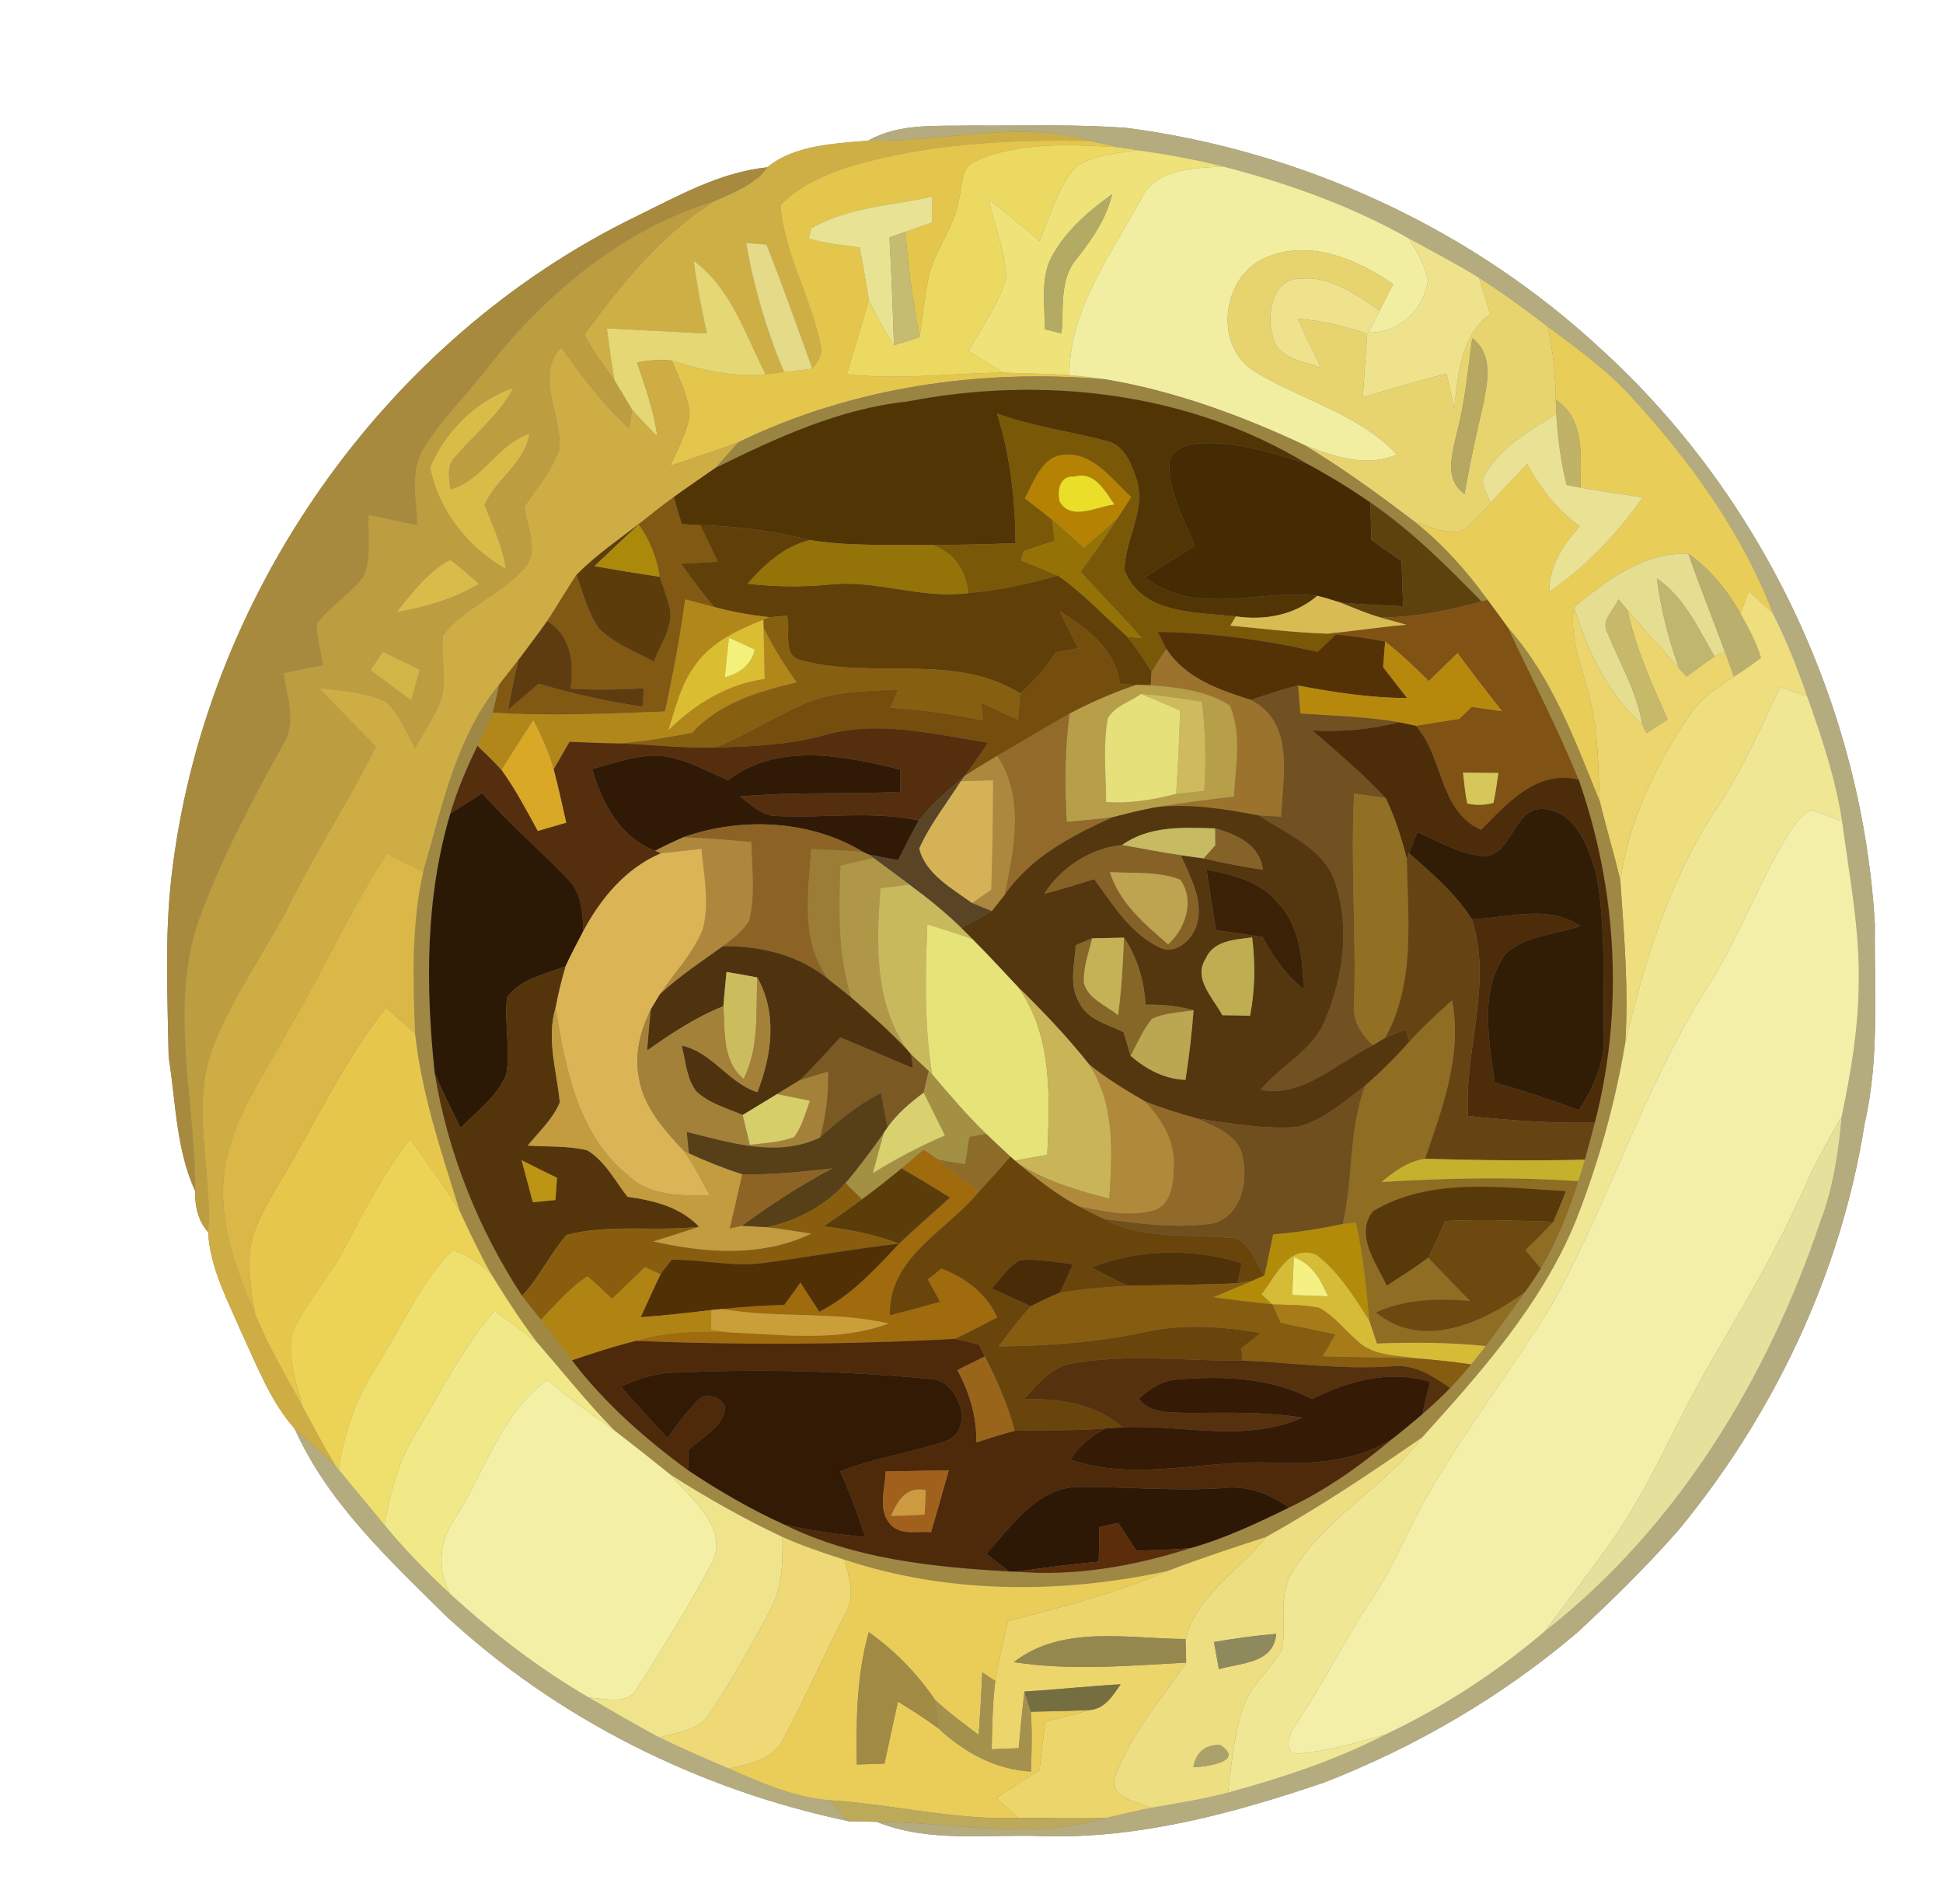 <?xml version="1.0" encoding="UTF-8" ?>
<!DOCTYPE svg PUBLIC "-//W3C//DTD SVG 1.1//EN" "http://www.w3.org/Graphics/SVG/1.1/DTD/svg11.dtd">
<svg width="250pt" height="245pt" viewBox="0 0 250 245" version="1.1" xmlns="http://www.w3.org/2000/svg">
<rect x="0" y="0" width="250" height="245" fill="#808080" stroke="none"/>
<g id="#ffffffff">
<path fill="#ffffff" opacity="1.00" d=" M 0.00 0.00 L 250.00 0.00 L 250.00 245.00 L 0.00 245.00 L 0.00 0.00 M 111.72 18.09 C 107.36 18.49 102.20 18.65 98.72 21.53 C 92.69 22.15 87.32 25.17 81.98 27.79 C 49.32 43.61 26.13 76.96 22.05 112.95 C 21.18 120.60 21.56 128.34 21.70 136.02 C 22.63 141.78 22.64 147.88 25.11 153.26 C 25.07 155.20 25.46 157.07 26.78 158.55 C 27.03 163.25 29.37 167.46 31.17 171.70 C 33.14 175.87 34.80 180.34 37.91 183.83 C 42.14 193.33 49.96 200.57 57.22 207.78 C 71.65 221.21 89.95 230.31 109.21 234.35 C 110.41 234.37 111.62 234.40 112.82 234.43 C 119.54 237.15 126.94 236.01 134.00 236.26 C 146.48 236.67 158.68 233.33 170.40 229.36 C 182.23 224.74 193.36 218.25 203.02 210.00 C 207.51 205.84 211.87 201.54 215.92 196.95 C 228.27 181.98 236.90 163.79 239.92 144.57 C 241.86 136.18 241.13 127.53 241.24 119.00 C 239.63 91.03 226.76 63.85 206.04 44.96 C 189.33 29.41 167.56 19.40 144.94 16.46 C 138.31 15.95 131.65 16.21 125.00 16.15 C 120.53 16.26 115.77 15.80 111.72 18.09 Z" />
</g>
<g id="#b4ac7eff">
<path fill="#b4ac7e" opacity="1.00" d=" M 111.72 18.09 C 115.77 15.80 120.53 16.26 125.00 16.15 C 131.65 16.21 138.31 15.95 144.94 16.46 C 167.56 19.40 189.33 29.41 206.04 44.96 C 226.76 63.85 239.63 91.03 241.24 119.00 C 241.13 127.53 241.86 136.18 239.92 144.57 C 236.90 163.79 228.27 181.98 215.92 196.95 C 211.87 201.54 207.51 205.84 203.02 210.00 C 193.36 218.25 182.23 224.74 170.40 229.36 C 158.68 233.33 146.48 236.67 134.00 236.26 C 126.94 236.01 119.54 237.15 112.82 234.43 C 122.63 234.45 132.62 236.90 142.24 233.93 C 144.21 233.50 146.15 233.00 148.13 232.62 C 151.44 232.05 154.76 231.52 158.01 230.67 C 164.96 228.76 171.85 226.52 178.26 223.19 C 185.66 219.70 192.57 215.20 198.79 209.89 C 215.76 196.63 227.41 177.44 234.22 157.20 C 235.88 152.87 236.55 148.26 236.97 143.66 C 238.12 138.18 239.07 132.63 239.16 127.01 C 239.36 119.85 237.96 112.79 237.03 105.73 C 236.19 100.18 234.39 94.84 232.52 89.57 C 231.27 85.95 229.86 82.38 228.13 78.96 C 224.04 68.25 217.17 58.93 209.44 50.57 C 206.36 47.30 202.69 44.69 199.11 42.02 C 196.26 39.81 193.33 37.69 190.30 35.74 C 187.36 33.92 184.29 32.34 181.27 30.68 C 173.81 26.45 165.66 23.58 157.38 21.42 C 153.71 20.50 149.98 19.83 146.23 19.31 C 145.66 19.22 144.53 19.04 143.96 18.95 C 142.71 18.69 141.47 18.40 140.22 18.14 C 130.85 15.37 121.23 18.40 111.72 18.09 Z" />
<path fill="#b4ac7e" opacity="1.00" d=" M 37.91 183.83 C 39.63 185.45 41.46 186.95 43.16 188.60 L 43.58 189.11 C 45.55 191.46 47.49 193.85 49.45 196.21 C 52.04 199.34 54.88 202.27 57.86 205.04 C 63.37 210.09 69.32 214.70 75.80 218.45 C 78.81 220.18 81.79 221.97 84.86 223.58 C 87.79 225.00 90.78 226.30 93.78 227.57 C 97.94 229.42 102.19 231.27 106.79 231.65 C 107.60 232.55 108.40 233.44 109.21 234.35 C 89.95 230.31 71.65 221.21 57.22 207.78 C 49.96 200.57 42.14 193.33 37.91 183.83 Z" />
</g>
<g id="#ceaf46ff">
<path fill="#ceaf46" opacity="1.00" d=" M 111.72 18.09 C 121.23 18.40 130.85 15.37 140.22 18.14 C 129.84 17.93 119.32 18.47 109.31 21.44 C 106.08 22.50 102.82 23.92 100.41 26.40 C 100.93 32.68 104.36 38.24 105.56 44.36 C 106.02 45.56 105.17 46.53 104.53 47.44 C 102.59 42.10 100.72 36.74 98.62 31.47 C 97.96 31.41 96.65 31.31 95.99 31.26 C 97.00 36.96 98.62 42.55 100.89 47.88 C 100.09 47.97 99.29 48.06 98.50 48.16 C 95.90 43.04 94.08 37.11 89.25 33.56 C 89.66 36.70 90.27 39.81 90.96 42.91 C 86.66 42.69 82.37 42.47 78.08 42.26 C 78.38 44.48 78.66 46.70 79.05 48.90 C 77.72 46.98 76.18 45.16 75.20 43.02 C 79.94 36.62 85.09 30.10 91.97 25.86 C 94.02 24.96 96.16 24.09 97.86 22.58 C 98.08 22.32 98.51 21.79 98.72 21.53 C 102.20 18.65 107.36 18.49 111.72 18.09 Z" />
</g>
<g id="#e4c64dff">
<path fill="#e4c64d" opacity="1.00" d=" M 109.31 21.44 C 119.32 18.47 129.84 17.93 140.22 18.14 C 141.47 18.40 142.71 18.69 143.96 18.95 C 137.86 18.61 131.38 18.20 125.64 20.67 C 123.60 21.41 123.87 23.86 123.40 25.57 C 122.89 29.38 120.04 32.34 119.40 36.11 C 118.93 38.51 118.72 40.96 118.31 43.37 C 117.47 38.89 116.84 34.37 116.50 29.83 C 117.64 29.43 118.78 29.02 119.93 28.62 C 119.94 27.51 119.94 26.41 119.95 25.30 C 114.75 26.47 109.08 26.63 104.40 29.39 C 104.31 29.72 104.14 30.37 104.05 30.70 C 106.19 31.31 108.42 31.55 110.62 31.84 C 111.04 34.08 111.43 36.33 111.79 38.58 C 110.93 41.78 109.88 44.94 108.98 48.14 C 115.69 48.94 122.41 48.00 129.12 47.95 C 131.95 48.05 134.78 48.08 137.60 48.27 C 139.14 48.41 140.68 48.59 142.21 48.81 C 126.10 47.43 109.63 49.81 95.02 56.90 C 92.12 57.99 89.16 58.92 86.24 59.95 C 87.21 57.75 88.49 55.59 88.74 53.16 C 88.49 50.76 87.34 48.59 86.43 46.40 C 90.33 47.62 94.38 48.58 98.50 48.16 C 99.29 48.06 100.09 47.97 100.89 47.88 C 102.10 47.75 103.31 47.60 104.53 47.44 C 105.17 46.53 106.02 45.56 105.56 44.36 C 104.36 38.24 100.93 32.68 100.41 26.40 C 102.82 23.92 106.08 22.50 109.31 21.44 Z" />
</g>
<g id="#ecd961ff">
<path fill="#ecd961" opacity="1.00" d=" M 125.64 20.67 C 131.38 18.20 137.86 18.61 143.96 18.95 C 144.53 19.04 145.66 19.22 146.23 19.31 C 143.60 19.78 140.71 19.92 138.42 21.45 C 136.09 24.18 135.12 27.75 133.75 31.00 C 131.61 29.17 129.43 27.39 127.22 25.66 C 127.92 29.01 129.35 32.26 129.47 35.72 C 128.50 39.15 126.33 42.08 124.60 45.16 C 126.09 46.11 127.58 47.08 129.12 47.95 C 122.41 48.00 115.69 48.94 108.98 48.14 C 109.88 44.94 110.93 41.78 111.79 38.58 C 112.74 40.59 113.82 42.54 115.02 44.42 C 116.13 44.10 117.22 43.75 118.31 43.37 C 118.72 40.96 118.93 38.51 119.40 36.11 C 120.04 32.34 122.89 29.38 123.40 25.57 C 123.87 23.86 123.60 21.41 125.64 20.67 Z" />
</g>
<g id="#eee279ff">
<path fill="#eee279" opacity="1.00" d=" M 138.42 21.45 C 140.71 19.92 143.60 19.78 146.23 19.31 C 149.98 19.83 153.71 20.50 157.38 21.42 C 153.56 21.66 148.65 21.64 146.76 25.70 C 142.92 32.82 137.57 39.81 137.60 48.27 C 134.78 48.08 131.95 48.05 129.12 47.95 C 127.58 47.08 126.09 46.11 124.60 45.16 C 126.33 42.08 128.50 39.15 129.47 35.72 C 129.35 32.26 127.92 29.01 127.22 25.66 C 129.43 27.39 131.61 29.17 133.75 31.00 C 135.12 27.75 136.09 24.18 138.42 21.45 M 134.95 33.81 C 133.96 36.55 134.43 39.53 134.45 42.38 C 134.98 42.51 136.05 42.77 136.58 42.90 C 136.90 39.71 136.27 36.03 138.47 33.38 C 140.46 30.86 142.35 28.18 143.09 24.99 C 139.84 27.34 136.64 30.09 134.95 33.81 Z" />
</g>
<g id="#a78a3eff">
<path fill="#a78a3e" opacity="1.00" d=" M 81.98 27.79 C 87.32 25.17 92.69 22.15 98.72 21.53 C 98.51 21.79 98.08 22.32 97.86 22.58 C 96.16 24.09 94.02 24.96 91.97 25.86 C 80.06 29.50 70.08 37.85 62.55 47.57 C 59.92 50.93 56.84 53.95 54.56 57.58 C 52.67 60.58 53.58 64.27 53.70 67.59 C 51.61 67.13 49.52 66.69 47.42 66.25 C 47.30 68.86 47.80 71.64 46.82 74.12 C 45.07 76.45 42.46 77.96 40.73 80.30 C 40.77 82.08 41.24 83.82 41.59 85.57 C 39.89 85.92 38.18 86.26 36.48 86.62 C 36.91 89.55 38.15 92.78 36.54 95.57 C 32.44 103.02 28.39 110.56 25.50 118.58 C 21.73 129.89 25.15 141.71 25.11 153.26 C 22.64 147.88 22.63 141.78 21.70 136.02 C 21.56 128.34 21.18 120.60 22.05 112.95 C 26.13 76.96 49.32 43.61 81.98 27.79 Z" />
</g>
<g id="#f2eea1ff">
<path fill="#f2eea1" opacity="1.00" d=" M 146.76 25.70 C 148.65 21.64 153.56 21.66 157.38 21.42 C 165.66 23.58 173.81 26.45 181.27 30.68 C 182.28 32.35 183.35 34.07 183.73 36.01 C 183.26 39.86 180.03 42.87 176.11 42.79 C 176.46 42.08 177.16 40.66 177.51 39.95 C 178.09 38.81 178.68 37.69 179.27 36.57 C 174.64 33.38 168.65 30.79 163.07 33.06 C 157.30 35.26 156.01 44.25 161.27 47.69 C 167.32 51.48 174.70 53.11 179.74 58.49 C 175.77 60.21 171.56 58.73 167.79 57.25 C 159.65 53.44 151.10 50.30 142.21 48.81 C 140.68 48.59 139.14 48.41 137.60 48.27 C 137.57 39.81 142.92 32.82 146.76 25.70 Z" />
</g>
<g id="#e8e392ff">
<path fill="#e8e392" opacity="1.00" d=" M 104.40 29.39 C 109.08 26.63 114.75 26.47 119.95 25.30 C 119.94 26.41 119.94 27.51 119.93 28.62 C 118.78 29.02 117.64 29.43 116.50 29.83 C 115.98 30.01 114.96 30.37 114.45 30.55 C 114.71 35.17 114.87 39.79 115.02 44.42 C 113.82 42.54 112.74 40.59 111.79 38.58 C 111.43 36.33 111.04 34.08 110.62 31.84 C 108.42 31.55 106.19 31.31 104.05 30.70 C 104.14 30.37 104.31 29.72 104.40 29.39 Z" />
</g>
<g id="#b3aa64ff">
<path fill="#b3aa64" opacity="1.00" d=" M 134.95 33.81 C 136.64 30.09 139.84 27.34 143.09 24.99 C 142.35 28.18 140.46 30.86 138.47 33.38 C 136.27 36.03 136.90 39.71 136.58 42.90 C 136.05 42.77 134.98 42.51 134.45 42.38 C 134.43 39.53 133.96 36.55 134.95 33.81 Z" />
</g>
<g id="#bc9d40ff">
<path fill="#bc9d40" opacity="1.00" d=" M 62.55 47.57 C 70.08 37.85 80.06 29.50 91.97 25.86 C 85.09 30.10 79.94 36.62 75.20 43.02 C 76.18 45.16 77.72 46.98 79.05 48.90 C 79.83 50.18 80.59 51.46 81.35 52.75 C 81.25 53.34 81.05 54.52 80.95 55.11 C 77.55 52.06 74.83 48.37 72.18 44.68 C 68.78 48.56 72.40 53.42 71.96 57.82 C 71.03 60.56 69.11 62.80 67.49 65.16 C 67.74 67.79 69.58 71.09 67.31 73.28 C 64.30 76.60 59.79 78.19 57.01 81.73 C 56.61 84.85 57.86 88.22 56.28 91.14 C 55.43 92.90 54.40 94.57 53.41 96.26 C 52.24 94.24 51.43 91.87 49.63 90.31 C 46.97 88.99 43.92 88.90 41.03 88.53 C 43.45 91.07 45.91 93.58 48.37 96.08 C 45.06 102.75 40.97 108.99 37.64 115.65 C 34.46 122.03 30.14 127.82 27.50 134.47 C 24.43 142.22 27.34 150.53 26.78 158.55 C 25.46 157.07 25.07 155.20 25.11 153.26 C 25.15 141.71 21.73 129.89 25.50 118.58 C 28.39 110.56 32.44 103.02 36.54 95.57 C 38.15 92.78 36.91 89.55 36.48 86.62 C 38.18 86.26 39.89 85.92 41.59 85.57 C 41.24 83.82 40.77 82.08 40.73 80.30 C 42.46 77.96 45.07 76.45 46.82 74.12 C 47.80 71.64 47.30 68.86 47.42 66.25 C 49.52 66.69 51.61 67.13 53.70 67.59 C 53.58 64.27 52.67 60.58 54.56 57.58 C 56.84 53.95 59.92 50.93 62.55 47.57 M 55.36 60.16 C 56.35 65.55 60.27 70.55 65.08 73.20 C 64.67 70.29 63.38 67.65 62.34 64.94 C 63.81 61.64 67.49 59.63 68.13 55.83 C 63.97 57.14 62.11 61.86 57.96 62.97 C 57.81 61.51 57.37 59.83 58.64 58.72 C 61.10 55.77 64.26 53.40 66.04 49.92 C 61.24 51.57 57.27 55.50 55.36 60.16 M 50.99 78.78 C 54.70 78.12 58.37 77.09 61.61 75.14 C 60.42 74.06 59.24 72.96 57.93 72.04 C 55.00 73.55 53.05 76.31 50.99 78.78 M 49.27 83.84 C 48.87 84.44 48.07 85.64 47.66 86.23 C 49.41 87.55 51.16 88.84 52.93 90.13 C 53.29 88.82 53.65 87.50 54.01 86.19 C 52.43 85.41 50.85 84.63 49.27 83.84 Z" />
</g>
<g id="#c5bc72ff">
<path fill="#c5bc72" opacity="1.00" d=" M 114.45 30.55 C 114.96 30.37 115.98 30.01 116.50 29.83 C 116.84 34.37 117.47 38.89 118.31 43.37 C 117.22 43.75 116.13 44.10 115.02 44.42 C 114.87 39.79 114.71 35.17 114.45 30.55 Z" />
</g>
<g id="#e4da87ff">
<path fill="#e4da87" opacity="1.00" d=" M 95.99 31.26 C 96.65 31.31 97.96 31.41 98.62 31.47 C 100.72 36.74 102.59 42.10 104.53 47.44 C 103.31 47.60 102.10 47.75 100.89 47.88 C 98.62 42.55 97.00 36.96 95.99 31.26 Z" />
</g>
<g id="#eee38cff">
<path fill="#eee38c" opacity="1.00" d=" M 181.27 30.68 C 184.29 32.34 187.36 33.92 190.30 35.74 C 190.78 37.29 191.26 38.83 191.73 40.38 C 187.94 43.29 187.60 48.15 187.12 52.52 C 186.78 51.04 186.45 49.55 186.12 48.07 C 182.51 49.02 178.92 50.05 175.35 51.13 C 175.52 48.41 175.71 45.70 175.92 42.98 C 173.03 41.93 170.02 41.26 166.96 41.01 C 167.94 43.10 168.96 45.18 169.92 47.28 C 167.61 46.46 164.33 46.15 163.75 43.23 C 162.95 40.58 163.71 35.88 167.12 35.88 C 171.06 35.39 174.43 37.86 177.51 39.95 C 177.16 40.66 176.46 42.08 176.11 42.79 C 180.03 42.87 183.26 39.86 183.73 36.01 C 183.35 34.07 182.28 32.35 181.27 30.68 Z" />
</g>
<g id="#e8d46fff">
<path fill="#e8d46f" opacity="1.00" d=" M 163.07 33.06 C 168.65 30.79 174.64 33.38 179.27 36.57 C 178.68 37.69 178.09 38.81 177.51 39.95 C 174.43 37.86 171.06 35.39 167.12 35.88 C 163.71 35.88 162.95 40.58 163.75 43.23 C 164.33 46.15 167.61 46.46 169.92 47.28 C 168.96 45.18 167.94 43.10 166.96 41.01 C 170.02 41.26 173.03 41.93 175.92 42.98 C 175.71 45.70 175.52 48.41 175.35 51.13 C 178.92 50.05 182.51 49.02 186.12 48.07 C 186.45 49.55 186.78 51.04 187.12 52.52 C 187.60 48.15 187.94 43.29 191.73 40.38 C 191.26 38.83 190.78 37.29 190.30 35.74 C 193.33 37.69 196.26 39.81 199.11 42.02 C 199.87 45.10 200.12 48.27 200.18 51.43 C 200.20 51.89 200.22 52.81 200.24 53.27 C 196.88 55.40 193.14 57.43 191.12 61.00 C 190.23 62.23 191.44 63.55 191.77 64.76 C 190.48 66.04 189.42 67.75 187.68 68.42 C 185.70 68.59 183.82 67.78 182.00 67.13 C 177.42 63.63 172.74 60.22 167.79 57.25 C 171.56 58.73 175.77 60.21 179.74 58.49 C 174.70 53.11 167.32 51.48 161.27 47.69 C 156.01 44.25 157.30 35.26 163.07 33.06 M 189.43 43.53 C 188.86 47.49 188.54 51.51 187.52 55.40 C 186.94 58.15 185.66 61.60 188.43 63.56 C 189.14 59.67 189.93 55.80 190.86 51.96 C 191.43 49.10 192.13 45.51 189.43 43.53 Z" />
</g>
<g id="#e5d774ff">
<path fill="#e5d774" opacity="1.00" d=" M 89.25 33.56 C 94.08 37.11 95.90 43.04 98.50 48.16 C 94.38 48.58 90.33 47.62 86.43 46.40 C 84.94 46.25 83.44 46.34 81.98 46.65 C 83.02 49.77 84.16 52.89 84.57 56.17 C 83.47 55.05 82.38 53.93 81.35 52.75 C 80.59 51.46 79.83 50.18 79.05 48.90 C 78.66 46.70 78.38 44.48 78.08 42.26 C 82.37 42.47 86.66 42.69 90.96 42.91 C 90.27 39.81 89.66 36.70 89.25 33.56 Z" />
</g>
<g id="#e9cd59ff">
<path fill="#e9cd59" opacity="1.00" d=" M 199.11 42.02 C 202.69 44.69 206.36 47.30 209.44 50.57 C 217.17 58.93 224.04 68.25 228.13 78.96 C 227.12 77.97 226.06 77.03 225.02 76.09 C 224.65 77.04 224.29 77.99 223.94 78.94 C 222.25 75.96 220.08 73.24 217.25 71.27 C 211.48 71.00 206.76 74.71 202.52 78.12 C 201.85 82.33 203.74 86.27 204.65 90.28 C 205.71 94.50 205.59 98.87 205.85 103.18 C 202.68 95.38 199.75 87.23 194.07 80.83 C 193.19 79.61 192.30 78.40 191.41 77.20 C 188.71 73.47 185.62 70.00 182.00 67.13 C 183.82 67.78 185.70 68.59 187.68 68.42 C 189.42 67.75 190.48 66.04 191.77 64.76 C 193.31 63.04 194.91 61.36 196.50 59.69 C 198.16 62.82 200.36 65.65 203.26 67.73 C 201.16 70.11 199.27 72.83 199.34 76.16 C 204.07 72.89 208.08 68.72 211.36 64.01 C 208.70 63.58 206.03 63.20 203.38 62.76 C 203.34 58.76 204.01 53.99 200.18 51.43 C 200.12 48.27 199.87 45.10 199.11 42.02 Z" />
</g>
<g id="#b6a861ff">
<path fill="#b6a861" opacity="1.00" d=" M 189.43 43.53 C 192.13 45.51 191.43 49.10 190.86 51.96 C 189.93 55.80 189.14 59.67 188.43 63.56 C 185.66 61.60 186.94 58.15 187.52 55.40 C 188.54 51.51 188.86 47.49 189.43 43.53 Z" />
</g>
<g id="#cead44ff">
<path fill="#cead44" opacity="1.00" d=" M 71.96 57.82 C 72.40 53.42 68.78 48.56 72.18 44.68 C 74.83 48.37 77.55 52.06 80.95 55.11 C 81.05 54.52 81.25 53.34 81.35 52.75 C 82.38 53.93 83.47 55.05 84.57 56.17 C 84.16 52.89 83.02 49.77 81.98 46.65 C 83.44 46.34 84.94 46.25 86.43 46.40 C 87.34 48.59 88.49 50.76 88.74 53.16 C 88.49 55.59 87.21 57.75 86.24 59.95 C 89.16 58.92 92.12 57.99 95.02 56.90 C 94.02 57.98 93.08 59.11 92.09 60.19 C 90.28 61.45 88.46 62.68 86.68 63.97 C 85.29 64.98 83.93 66.04 82.60 67.12 C 79.75 69.34 76.73 71.37 74.19 73.96 C 72.87 75.90 71.71 77.95 70.41 79.91 C 69.22 81.61 67.95 83.24 66.72 84.91 C 65.89 85.98 65.05 87.02 64.22 88.09 C 58.64 94.95 56.89 103.87 54.47 112.15 C 52.91 111.38 51.34 110.60 49.77 109.83 C 44.95 117.22 41.38 125.32 36.87 132.89 C 33.78 138.64 29.70 144.18 28.85 150.82 C 28.07 157.20 30.32 163.42 32.85 169.15 C 34.54 173.27 36.81 177.11 38.95 181.00 C 40.31 183.55 41.67 186.11 43.16 188.60 C 41.46 186.95 39.63 185.45 37.91 183.83 C 34.80 180.34 33.14 175.87 31.17 171.70 C 29.37 167.46 27.03 163.25 26.78 158.55 C 27.34 150.53 24.43 142.22 27.50 134.47 C 30.14 127.82 34.46 122.03 37.64 115.65 C 40.97 108.99 45.06 102.75 48.37 96.08 C 45.91 93.58 43.45 91.07 41.03 88.53 C 43.92 88.90 46.97 88.99 49.63 90.31 C 51.43 91.87 52.24 94.24 53.41 96.26 C 54.40 94.57 55.43 92.90 56.28 91.14 C 57.86 88.22 56.61 84.85 57.01 81.73 C 59.79 78.19 64.30 76.60 67.31 73.28 C 69.58 71.09 67.74 67.79 67.49 65.16 C 69.11 62.80 71.03 60.56 71.96 57.82 Z" />
</g>
<g id="#998441ff">
<path fill="#998441" opacity="1.00" d=" M 95.02 56.90 C 109.63 49.81 126.10 47.43 142.21 48.81 C 151.10 50.30 159.65 53.44 167.79 57.25 C 172.74 60.22 177.42 63.63 182.00 67.13 C 185.62 70.00 188.71 73.47 191.41 77.20 L 190.61 77.38 C 186.14 72.83 181.63 68.28 176.33 64.67 C 173.71 62.85 170.99 61.19 168.18 59.68 C 152.91 50.42 134.08 48.29 116.73 51.67 C 107.95 52.60 99.90 56.35 92.09 60.19 C 93.08 59.11 94.02 57.98 95.02 56.90 Z" />
</g>
<g id="#d9bc47ff">
<path fill="#d9bc47" opacity="1.00" d=" M 55.36 60.16 C 57.27 55.50 61.24 51.57 66.04 49.92 C 64.26 53.40 61.10 55.77 58.64 58.72 C 57.37 59.83 57.81 61.51 57.96 62.97 C 62.11 61.86 63.97 57.14 68.13 55.83 C 67.49 59.63 63.81 61.64 62.34 64.94 C 63.38 67.65 64.67 70.29 65.08 73.20 C 60.27 70.55 56.35 65.55 55.36 60.16 Z" />
</g>
<g id="#513505ff">
<path fill="#513505" opacity="1.00" d=" M 116.73 51.67 C 134.08 48.29 152.91 50.42 168.18 59.68 C 163.63 58.24 158.91 56.71 154.08 57.07 C 152.46 57.18 150.33 58.04 150.43 59.99 C 150.51 63.64 152.33 66.93 153.75 70.21 C 151.59 71.55 149.44 72.90 147.32 74.31 C 153.72 79.38 162.13 75.76 169.49 76.67 C 166.57 79.17 162.76 79.85 159.02 79.32 C 153.98 78.76 146.94 79.10 144.70 73.42 C 144.67 69.49 147.44 65.80 146.29 61.83 C 145.62 59.85 144.75 57.33 142.47 56.77 C 137.76 55.51 132.88 54.91 128.29 53.21 C 129.99 58.61 130.62 64.26 130.67 69.90 C 127.09 70.03 123.51 70.13 119.93 70.11 C 114.68 70.08 109.39 70.32 104.18 69.50 C 99.57 68.34 94.86 67.71 90.11 67.58 C 89.51 67.55 88.31 67.48 87.71 67.44 C 87.37 66.28 87.02 65.13 86.68 63.97 C 88.46 62.68 90.28 61.45 92.09 60.19 C 99.90 56.35 107.95 52.60 116.73 51.67 Z" />
</g>
<g id="#c0b266ff">
<path fill="#c0b266" opacity="1.00" d=" M 200.18 51.43 C 204.01 53.99 203.34 58.76 203.38 62.76 C 202.92 62.67 202.02 62.49 201.56 62.41 C 200.83 59.41 200.40 56.35 200.24 53.27 C 200.22 52.81 200.20 51.89 200.18 51.43 Z" />
</g>
<g id="#795808ff">
<path fill="#795808" opacity="1.00" d=" M 128.29 53.21 C 132.88 54.91 137.76 55.51 142.47 56.77 C 144.75 57.33 145.62 59.85 146.29 61.83 C 147.44 65.80 144.67 69.49 144.70 73.42 C 146.94 79.10 153.98 78.76 159.02 79.32 C 158.84 79.62 158.48 80.21 158.30 80.50 C 162.49 80.90 166.66 81.41 170.87 81.54 L 171.91 81.63 C 171.11 82.38 170.32 83.13 169.52 83.88 C 162.78 82.35 155.90 81.40 148.97 81.30 C 149.33 82.05 149.70 82.78 150.08 83.52 C 149.42 84.48 148.79 85.45 148.17 86.43 C 147.20 84.88 146.15 83.37 145.03 81.93 C 145.50 81.97 146.45 82.07 146.92 82.12 C 144.36 79.20 141.62 76.44 139.02 73.56 C 140.69 71.35 142.27 69.06 143.76 66.72 C 144.36 65.80 144.96 64.88 145.55 63.96 C 143.11 61.76 140.80 58.35 137.13 58.50 C 134.07 58.59 133.10 61.90 131.85 64.12 C 133.03 65.03 134.22 65.93 135.38 66.88 C 135.48 67.78 135.58 68.68 135.69 69.59 C 134.36 70.03 133.03 70.46 131.71 70.91 C 131.62 71.21 131.44 71.82 131.36 72.13 C 132.95 72.76 134.56 73.37 136.12 74.08 C 132.35 75.15 128.49 76.00 124.57 76.31 C 124.34 73.42 122.73 71.05 119.93 70.11 C 123.51 70.13 127.09 70.03 130.67 69.90 C 130.62 64.26 129.99 58.61 128.29 53.21 Z" />
</g>
<g id="#e9e193ff">
<path fill="#e9e193" opacity="1.00" d=" M 191.12 61.00 C 193.14 57.43 196.88 55.40 200.24 53.27 C 200.40 56.35 200.83 59.41 201.56 62.41 C 202.02 62.49 202.92 62.67 203.38 62.76 C 206.03 63.20 208.70 63.58 211.36 64.01 C 208.08 68.72 204.07 72.89 199.34 76.16 C 199.27 72.83 201.16 70.11 203.26 67.73 C 200.36 65.65 198.16 62.82 196.50 59.69 C 194.91 61.36 193.31 63.04 191.77 64.76 C 191.44 63.55 190.23 62.23 191.12 61.00 Z" />
</g>
<g id="#442b04ff">
<path fill="#442b04" opacity="1.00" d=" M 150.43 59.99 C 150.33 58.04 152.46 57.18 154.08 57.07 C 158.91 56.71 163.63 58.24 168.18 59.68 C 170.99 61.19 173.71 62.85 176.33 64.67 C 176.37 66.28 176.40 67.88 176.45 69.49 C 177.74 70.39 179.04 71.28 180.33 72.19 C 180.40 74.13 180.46 76.07 180.54 78.01 C 177.85 77.88 175.16 77.79 172.48 77.54 C 171.49 77.22 170.49 76.91 169.49 76.67 C 162.13 75.76 153.72 79.38 147.32 74.31 C 149.44 72.90 151.59 71.55 153.75 70.21 C 152.33 66.93 150.51 63.64 150.43 59.99 Z" />
</g>
<g id="#b68203ff">
<path fill="#b68203" opacity="1.00" d=" M 137.13 58.50 C 140.80 58.35 143.11 61.76 145.55 63.96 C 144.96 64.88 144.36 65.80 143.76 66.72 C 142.38 68.05 140.90 69.25 139.46 70.52 C 138.12 69.28 136.78 68.04 135.38 66.88 C 134.22 65.93 133.03 65.03 131.85 64.12 C 133.10 61.90 134.07 58.59 137.13 58.50 M 136.35 64.55 C 137.82 67.11 141.16 65.15 143.39 64.92 C 142.15 63.16 140.84 60.58 138.22 61.33 C 136.34 61.15 136.00 63.14 136.35 64.55 Z" />
</g>
<g id="#eade28ff">
<path fill="#eade28" opacity="1.00" d=" M 136.35 64.55 C 136.00 63.14 136.34 61.15 138.22 61.33 C 140.84 60.58 142.15 63.16 143.39 64.92 C 141.16 65.15 137.82 67.11 136.35 64.55 Z" />
</g>
<g id="#815912ff">
<path fill="#815912" opacity="1.00" d=" M 82.60 67.12 C 83.93 66.04 85.29 64.98 86.68 63.97 C 87.02 65.13 87.37 66.28 87.71 67.44 C 88.31 67.48 89.51 67.55 90.11 67.58 C 90.86 69.15 91.61 70.72 92.37 72.28 C 90.79 72.37 89.20 72.46 87.62 72.55 C 89.00 74.44 90.38 76.34 91.91 78.11 C 90.66 77.78 89.41 77.46 88.16 77.13 C 87.51 81.98 86.60 86.79 85.55 91.56 C 78.16 91.82 70.76 92.19 63.38 91.69 C 63.68 90.50 63.96 89.30 64.22 88.09 C 65.05 87.02 65.89 85.98 66.72 84.91 C 66.19 87.04 65.79 89.19 65.37 91.34 C 66.68 90.22 68.00 89.10 69.31 87.97 C 73.70 89.25 78.16 90.27 82.68 90.92 C 82.72 90.33 82.80 89.15 82.84 88.56 C 79.70 88.77 76.55 88.80 73.41 88.61 C 73.87 85.30 73.52 81.85 70.41 79.91 C 71.71 77.95 72.87 75.90 74.19 73.96 C 75.02 76.32 75.63 78.84 77.10 80.91 C 79.08 82.83 81.72 83.85 84.13 85.13 C 85.01 82.74 86.99 80.26 86.00 77.60 C 85.68 76.46 85.28 75.34 84.89 74.22 C 84.51 71.80 83.63 69.49 82.17 67.50 L 82.60 67.12 Z" />
</g>
<g id="#5d420eff">
<path fill="#5d420e" opacity="1.00" d=" M 176.33 64.67 C 181.63 68.28 186.14 72.83 190.61 77.38 C 186.40 78.58 182.07 79.41 177.68 79.47 C 175.89 78.97 174.19 78.23 172.48 77.54 C 175.16 77.79 177.85 77.88 180.54 78.01 C 180.46 76.07 180.40 74.13 180.33 72.19 C 179.04 71.28 177.74 70.39 176.45 69.49 C 176.40 67.88 176.37 66.28 176.33 64.67 Z" />
</g>
<g id="#5d3c0cff">
<path fill="#5d3c0c" opacity="1.00" d=" M 74.19 73.96 C 76.73 71.37 79.75 69.34 82.60 67.12 L 82.17 67.50 C 80.25 69.26 78.38 71.07 76.48 72.85 C 79.28 73.34 82.08 73.80 84.89 74.22 C 85.28 75.34 85.68 76.46 86.00 77.60 C 86.99 80.26 85.01 82.74 84.13 85.13 C 81.72 83.85 79.08 82.83 77.10 80.91 C 75.63 78.84 75.02 76.32 74.19 73.96 Z" />
</g>
<g id="#957205ff">
<path fill="#957205" opacity="1.00" d=" M 135.38 66.88 C 136.78 68.04 138.12 69.28 139.46 70.52 C 140.90 69.25 142.38 68.05 143.76 66.72 C 142.27 69.06 140.69 71.35 139.02 73.56 C 141.62 76.44 144.36 79.20 146.92 82.12 C 146.45 82.07 145.50 81.97 145.03 81.93 C 142.08 79.28 139.37 76.36 136.12 74.08 C 134.56 73.37 132.95 72.76 131.36 72.13 C 131.44 71.82 131.62 71.21 131.71 70.91 C 133.03 70.46 134.36 70.03 135.69 69.59 C 135.58 68.68 135.48 67.78 135.38 66.88 Z" />
</g>
<g id="#ab8a0bff">
<path fill="#ab8a0b" opacity="1.00" d=" M 82.17 67.50 C 83.63 69.49 84.51 71.80 84.89 74.22 C 82.08 73.80 79.28 73.34 76.48 72.85 C 78.38 71.07 80.25 69.26 82.17 67.50 Z" />
</g>
<g id="#603f08ff">
<path fill="#603f08" opacity="1.00" d=" M 90.11 67.58 C 94.86 67.71 99.57 68.34 104.18 69.50 C 100.88 70.32 98.36 72.63 96.18 75.11 C 99.62 75.51 103.10 75.56 106.55 75.24 C 112.61 74.51 118.50 77.14 124.57 76.31 C 128.49 76.00 132.35 75.15 136.12 74.08 C 139.37 76.36 142.08 79.28 145.03 81.93 C 146.15 83.37 147.20 84.88 148.17 86.43 C 148.15 86.87 148.09 87.74 148.06 88.18 C 147.61 88.16 146.70 88.13 146.24 88.12 C 145.72 88.10 144.66 88.05 144.13 88.03 C 143.50 83.60 139.96 80.83 136.37 78.69 C 137.14 80.27 137.92 81.85 138.71 83.42 C 137.76 83.59 136.81 83.76 135.87 83.93 C 134.58 85.90 133.04 87.67 131.27 89.23 C 122.70 83.90 112.29 87.50 103.05 84.95 C 100.55 84.41 101.80 81.08 101.25 79.22 C 100.69 79.27 99.57 79.37 99.01 79.42 C 96.62 79.16 94.24 78.74 91.91 78.11 C 90.38 76.34 89.00 74.44 87.62 72.55 C 89.20 72.46 90.79 72.37 92.37 72.28 C 91.61 70.72 90.86 69.15 90.11 67.58 Z" />
</g>
<g id="#947308ff">
<path fill="#947308" opacity="1.00" d=" M 96.18 75.11 C 98.36 72.63 100.88 70.32 104.18 69.50 C 109.39 70.32 114.68 70.08 119.93 70.11 C 122.73 71.05 124.34 73.42 124.57 76.31 C 118.50 77.14 112.61 74.51 106.55 75.24 C 103.10 75.56 99.62 75.51 96.18 75.11 Z" />
</g>
<g id="#e5de91ff">
<path fill="#e5de91" opacity="1.00" d=" M 202.52 78.12 C 206.76 74.71 211.48 71.00 217.25 71.27 C 218.70 75.51 220.40 79.66 221.94 83.87 C 221.61 84.02 220.94 84.32 220.60 84.47 C 218.51 80.86 216.73 76.88 213.18 74.43 C 213.72 78.38 214.66 82.27 216.04 86.01 C 213.83 83.51 211.59 81.05 209.42 78.53 C 209.12 78.17 208.53 77.47 208.24 77.11 C 207.67 78.50 205.95 79.81 206.81 81.41 C 208.42 85.32 210.61 89.01 211.31 93.24 C 206.83 89.24 204.26 83.76 202.52 78.12 Z" />
</g>
<g id="#d8bb48ff">
<path fill="#d8bb48" opacity="1.00" d=" M 50.99 78.78 C 53.05 76.31 55.00 73.55 57.93 72.04 C 59.24 72.96 60.42 74.06 61.61 75.14 C 58.37 77.09 54.70 78.12 50.99 78.78 Z" />
</g>
<g id="#bbaf6eff">
<path fill="#bbaf6e" opacity="1.00" d=" M 217.25 71.27 C 220.08 73.24 222.25 75.96 223.94 78.94 C 224.95 80.76 225.98 82.61 226.58 84.63 C 225.49 85.54 224.28 86.30 223.09 87.08 C 222.71 86.01 222.33 84.94 221.94 83.87 C 220.40 79.66 218.70 75.51 217.25 71.27 Z" />
</g>
<g id="#c1b66fff">
<path fill="#c1b66f" opacity="1.00" d=" M 213.18 74.43 C 216.73 76.88 218.51 80.86 220.60 84.47 C 219.38 85.31 218.20 86.22 216.99 87.09 C 216.76 86.82 216.28 86.28 216.04 86.01 C 214.66 82.27 213.72 78.38 213.18 74.43 Z" />
</g>
<g id="#d9bb54ff">
<path fill="#d9bb54" opacity="1.00" d=" M 169.49 76.67 C 170.49 76.91 171.49 77.22 172.48 77.54 C 174.19 78.23 175.89 78.97 177.68 79.47 C 178.80 79.78 179.92 80.09 181.05 80.40 C 177.64 80.68 174.27 81.21 170.87 81.54 C 166.66 81.41 162.49 80.90 158.30 80.50 C 158.48 80.21 158.84 79.62 159.02 79.32 C 162.76 79.85 166.57 79.17 169.49 76.67 Z" />
</g>
<g id="#eede7eff">
<path fill="#eede7e" opacity="1.00" d=" M 225.02 76.09 C 226.06 77.03 227.12 77.97 228.13 78.96 C 229.86 82.38 231.27 85.95 232.52 89.57 C 231.35 89.19 230.19 88.80 229.03 88.42 C 226.45 93.90 224.01 99.49 220.56 104.50 C 214.74 113.49 211.52 123.89 209.11 134.25 C 209.58 127.26 208.95 120.26 208.48 113.29 C 209.63 105.39 213.16 98.07 217.69 91.58 C 219.08 89.64 221.13 88.36 223.09 87.08 C 224.28 86.30 225.49 85.54 226.58 84.63 C 225.98 82.61 224.95 80.76 223.94 78.94 C 224.29 77.99 224.65 77.04 225.02 76.09 Z" />
</g>
<g id="#b18719ff">
<path fill="#b18719" opacity="1.00" d=" M 88.16 77.13 C 89.41 77.46 90.66 77.78 91.91 78.11 C 94.24 78.74 96.62 79.16 99.01 79.42 L 98.22 79.74 C 94.97 81.04 91.58 82.57 89.49 85.53 C 87.61 87.99 86.92 91.07 86.00 93.96 C 89.42 90.59 93.57 88.03 98.39 87.36 C 98.33 85.15 98.28 82.93 98.24 80.72 C 99.43 83.22 100.93 85.55 102.52 87.81 C 97.63 88.97 92.57 90.44 89.07 94.30 C 85.99 94.89 82.89 95.41 79.77 95.67 C 77.60 95.64 75.44 95.54 73.28 95.46 C 72.60 96.63 71.93 97.81 71.25 98.98 C 70.62 96.78 69.68 94.69 68.63 92.66 C 67.22 94.77 65.86 96.92 64.53 99.09 C 63.54 98.00 62.48 96.99 61.43 95.97 C 62.10 94.55 62.79 93.14 63.38 91.69 C 70.76 92.19 78.16 91.82 85.55 91.56 C 86.60 86.79 87.51 81.98 88.16 77.13 Z" />
</g>
<g id="#805213ff">
<path fill="#805213" opacity="1.00" d=" M 190.61 77.38 L 191.41 77.20 C 192.30 78.40 193.19 79.61 194.07 80.83 C 197.09 87.32 200.44 93.67 203.12 100.32 C 197.73 98.99 193.94 103.39 190.55 106.79 C 185.05 104.25 185.79 97.45 182.16 93.39 C 184.03 93.09 185.90 92.79 187.76 92.50 C 188.30 91.99 188.84 91.48 189.37 90.96 C 190.67 91.17 191.97 91.32 193.27 91.52 C 191.32 89.05 189.41 86.55 187.54 84.02 C 186.30 85.22 185.07 86.42 183.84 87.63 C 182.04 85.87 180.23 84.10 178.23 82.56 C 176.14 82.13 174.02 81.86 171.91 81.63 L 170.87 81.54 C 174.27 81.21 177.64 80.68 181.05 80.40 C 179.92 80.09 178.80 79.78 177.68 79.47 C 182.07 79.41 186.40 78.58 190.61 77.38 M 188.24 99.42 C 188.39 100.74 188.52 102.08 188.78 103.39 C 189.89 103.65 191.06 103.62 192.16 103.31 C 192.44 102.04 192.60 100.75 192.79 99.46 C 191.27 99.44 189.75 99.43 188.24 99.42 Z" />
</g>
<g id="#ebd56cff">
<path fill="#ebd56c" opacity="1.00" d=" M 204.65 90.28 C 203.74 86.27 201.85 82.33 202.52 78.12 C 204.26 83.76 206.83 89.24 211.31 93.24 C 211.45 93.51 211.72 94.05 211.86 94.33 C 212.54 93.89 213.90 93.01 214.58 92.57 C 212.53 88.02 210.47 83.44 209.42 78.53 C 211.59 81.05 213.83 83.51 216.04 86.01 C 216.28 86.28 216.76 86.82 216.99 87.09 C 218.20 86.22 219.38 85.31 220.60 84.47 C 220.94 84.32 221.61 84.02 221.94 83.87 C 222.33 84.94 222.71 86.01 223.09 87.08 C 221.13 88.36 219.08 89.64 217.69 91.58 C 213.16 98.07 209.63 105.39 208.48 113.29 C 207.69 109.90 206.68 106.57 205.85 103.18 C 205.59 98.87 205.71 94.50 204.65 90.28 Z" />
</g>
<g id="#c7b96aff">
<path fill="#c7b96a" opacity="1.00" d=" M 206.81 81.41 C 205.95 79.81 207.67 78.50 208.24 77.11 C 208.53 77.47 209.12 78.17 209.42 78.53 C 210.47 83.44 212.53 88.02 214.58 92.57 C 213.90 93.01 212.54 93.89 211.86 94.33 C 211.72 94.05 211.45 93.51 211.31 93.24 C 210.61 89.01 208.42 85.32 206.81 81.41 Z" />
</g>
<g id="#866010ff">
<path fill="#866010" opacity="1.00" d=" M 99.01 79.42 C 99.57 79.37 100.69 79.27 101.25 79.22 C 101.80 81.08 100.55 84.41 103.05 84.95 C 112.29 87.50 122.70 83.90 131.27 89.23 C 131.20 90.35 131.09 91.47 130.96 92.59 C 129.35 91.94 127.81 91.16 126.26 90.41 C 126.33 91.18 126.40 91.94 126.48 92.71 C 122.55 91.88 118.57 91.33 114.56 91.07 C 114.88 90.29 115.21 89.51 115.54 88.73 C 111.51 88.94 107.31 88.89 103.55 90.53 C 99.63 92.24 96.04 94.60 92.06 96.18 C 87.96 96.33 83.87 95.80 79.77 95.67 C 82.89 95.41 85.99 94.89 89.07 94.30 C 92.57 90.44 97.63 88.97 102.52 87.81 C 100.93 85.55 99.43 83.22 98.24 80.72 L 98.22 79.74 L 99.01 79.42 Z" />
</g>
<g id="#754e0dff">
<path fill="#754e0d" opacity="1.00" d=" M 136.37 78.69 C 139.96 80.83 143.50 83.60 144.13 88.03 C 144.66 88.05 145.72 88.10 146.24 88.12 C 143.27 89.12 140.38 90.37 137.61 91.83 C 134.48 93.61 131.41 95.48 128.29 97.27 C 126.86 98.12 125.44 98.97 124.06 99.90 C 125.15 98.50 126.13 97.03 127.14 95.57 C 120.13 94.47 112.82 92.58 105.81 94.66 C 101.33 95.87 96.68 96.08 92.06 96.18 C 96.04 94.60 99.63 92.24 103.55 90.53 C 107.31 88.89 111.51 88.94 115.54 88.73 C 115.21 89.51 114.88 90.29 114.56 91.07 C 118.57 91.33 122.55 91.88 126.48 92.71 C 126.40 91.94 126.33 91.18 126.26 90.41 C 127.81 91.16 129.35 91.94 130.96 92.59 C 131.09 91.47 131.20 90.35 131.27 89.23 C 133.04 87.67 134.58 85.90 135.87 83.93 C 136.81 83.76 137.76 83.59 138.71 83.42 C 137.92 81.85 137.14 80.27 136.37 78.69 Z" />
</g>
<g id="#dbbd31ff">
<path fill="#dbbd31" opacity="1.00" d=" M 89.49 85.53 C 91.58 82.57 94.97 81.04 98.22 79.74 L 98.24 80.72 C 98.28 82.93 98.33 85.15 98.39 87.36 C 93.57 88.03 89.42 90.59 86.00 93.96 C 86.92 91.07 87.61 87.99 89.49 85.53 M 93.79 82.05 C 93.61 83.74 93.41 85.44 93.26 87.15 C 95.14 86.67 96.67 85.55 97.12 83.58 C 96.01 83.07 94.90 82.56 93.79 82.05 Z" />
</g>
<g id="#5f3b10ff">
<path fill="#5f3b10" opacity="1.00" d=" M 66.72 84.91 C 67.95 83.24 69.22 81.61 70.41 79.91 C 73.52 81.85 73.87 85.30 73.41 88.61 C 76.55 88.80 79.70 88.77 82.84 88.56 C 82.80 89.15 82.72 90.33 82.68 90.92 C 78.16 90.27 73.70 89.25 69.31 87.97 C 68.00 89.10 66.68 90.22 65.37 91.34 C 65.79 89.19 66.19 87.04 66.72 84.91 Z" />
</g>
<g id="#553206ff">
<path fill="#553206" opacity="1.00" d=" M 148.97 81.30 C 155.90 81.40 162.78 82.35 169.52 83.88 C 170.32 83.13 171.11 82.38 171.91 81.63 C 174.02 81.86 176.14 82.13 178.23 82.56 C 178.16 83.38 178.03 85.03 177.96 85.85 C 178.98 87.17 180.03 88.49 181.05 89.82 C 176.32 89.82 171.65 89.08 167.02 88.22 C 164.96 88.71 162.96 89.39 160.97 90.08 C 156.89 88.78 152.54 87.31 150.08 83.52 C 149.70 82.78 149.33 82.05 148.97 81.30 Z" />
</g>
<g id="#9e8844ff">
<path fill="#9e8844" opacity="1.00" d=" M 194.07 80.83 C 199.75 87.23 202.68 95.38 205.85 103.18 C 206.68 106.57 207.69 109.90 208.48 113.29 C 208.95 120.26 209.58 127.26 209.11 134.25 C 207.82 142.00 205.68 149.61 202.82 156.93 C 198.48 167.67 190.66 176.47 182.99 184.95 C 176.46 189.48 169.84 193.91 162.89 197.78 C 158.63 199.16 154.37 200.56 150.19 202.16 C 136.48 205.11 122.03 205.13 108.64 200.69 C 105.94 199.85 103.26 198.92 100.67 197.77 C 95.69 195.42 90.88 192.71 86.25 189.74 C 83.85 187.80 81.43 185.89 78.99 184.01 C 75.52 180.45 72.43 176.56 69.17 172.81 C 66.98 169.96 65.04 166.93 63.15 163.87 C 61.68 161.27 60.43 158.56 59.16 155.86 C 56.83 148.37 54.26 140.85 53.41 133.01 C 53.14 126.06 52.92 118.99 54.47 112.15 C 56.89 103.87 58.64 94.95 64.22 88.09 C 63.96 89.30 63.68 90.50 63.38 91.69 C 62.79 93.14 62.10 94.55 61.43 95.97 C 60.06 98.78 58.82 101.67 57.95 104.67 C 54.72 115.49 54.75 126.99 55.94 138.11 C 57.60 148.28 61.54 158.15 67.18 166.75 C 67.96 167.79 68.79 168.79 69.61 169.81 C 70.98 171.52 72.27 173.30 73.60 175.05 C 77.76 180.53 82.99 185.12 88.52 189.18 C 92.47 191.82 96.59 194.22 100.92 196.18 C 109.88 200.62 119.98 201.64 129.82 202.21 L 130.74 202.23 C 138.34 202.89 145.91 201.52 153.13 199.22 C 157.56 197.98 161.74 196.01 165.85 193.99 C 170.68 191.70 175.04 188.60 179.11 185.17 C 180.43 184.14 181.73 183.07 183.00 181.98 C 184.23 180.90 185.43 179.78 186.59 178.62 C 187.53 177.64 188.42 176.60 189.29 175.56 C 189.93 174.78 190.55 173.99 191.16 173.20 C 192.90 170.92 194.56 168.59 196.21 166.25 C 196.93 165.27 197.61 164.26 198.25 163.22 C 200.33 159.70 201.84 155.88 203.08 151.99 C 203.37 151.07 203.65 150.15 203.92 149.22 C 204.36 147.63 204.79 146.04 205.20 144.45 C 208.97 129.99 208.06 114.39 203.12 100.32 C 200.44 93.67 197.09 87.32 194.07 80.83 Z" />
</g>
<g id="#f3f17aff">
<path fill="#f3f17a" opacity="1.00" d=" M 93.79 82.05 C 94.90 82.56 96.01 83.07 97.12 83.58 C 96.67 85.55 95.14 86.67 93.26 87.15 C 93.41 85.44 93.61 83.74 93.79 82.05 Z" />
</g>
<g id="#b6890dff">
<path fill="#b6890d" opacity="1.00" d=" M 178.23 82.56 C 180.23 84.10 182.04 85.87 183.84 87.63 C 185.07 86.42 186.30 85.22 187.54 84.02 C 189.41 86.55 191.32 89.05 193.27 91.52 C 191.97 91.32 190.67 91.17 189.37 90.96 C 188.84 91.48 188.30 91.99 187.76 92.50 C 185.90 92.79 184.03 93.09 182.16 93.39 C 181.62 93.27 180.54 93.05 180.00 92.94 C 175.81 92.20 171.54 92.12 167.31 91.82 C 167.21 90.62 167.11 89.42 167.02 88.22 C 171.65 89.08 176.32 89.82 181.05 89.82 C 180.03 88.49 178.98 87.17 177.96 85.85 C 178.03 85.03 178.16 83.38 178.23 82.56 Z" />
</g>
<g id="#d2b547ff">
<path fill="#d2b547" opacity="1.00" d=" M 49.27 83.84 C 50.85 84.63 52.43 85.41 54.01 86.19 C 53.65 87.50 53.29 88.82 52.93 90.13 C 51.16 88.84 49.41 87.55 47.66 86.23 C 48.07 85.64 48.87 84.44 49.27 83.84 Z" />
</g>
<g id="#9b732dff">
<path fill="#9b732d" opacity="1.00" d=" M 148.17 86.43 C 148.79 85.45 149.42 84.48 150.08 83.52 C 152.54 87.31 156.89 88.78 160.97 90.08 C 166.64 92.96 165.07 99.95 164.84 105.10 C 164.13 105.06 162.70 104.97 161.98 104.93 C 157.67 104.11 153.26 103.38 148.86 103.85 C 152.14 103.27 155.46 102.88 158.77 102.51 C 158.96 98.62 159.82 94.48 158.23 90.78 C 155.22 88.84 151.54 88.46 148.06 88.18 C 148.09 87.74 148.15 86.87 148.17 86.43 Z" />
</g>
<g id="#b79e49ff">
<path fill="#b79e49" opacity="1.00" d=" M 146.24 88.12 C 146.70 88.13 147.61 88.16 148.06 88.18 C 151.54 88.46 155.22 88.84 158.23 90.78 C 159.82 94.48 158.96 98.62 158.77 102.51 C 155.46 102.88 152.14 103.27 148.86 103.85 C 146.93 104.19 145.03 104.68 143.14 105.16 C 141.18 105.43 139.22 105.59 137.25 105.76 C 136.96 101.11 137.00 96.45 137.61 91.83 C 140.38 90.37 143.27 89.12 146.24 88.12 M 146.82 89.28 C 145.41 90.32 143.39 90.86 142.52 92.46 C 141.90 96.00 142.31 99.63 142.32 103.20 C 145.36 103.42 148.39 102.92 151.33 102.15 C 152.53 102.02 153.73 101.89 154.93 101.77 C 155.23 97.95 155.10 94.11 154.66 90.30 C 152.06 89.85 149.44 89.50 146.82 89.28 Z" />
</g>
<g id="#715021ff">
<path fill="#715021" opacity="1.00" d=" M 160.97 90.08 C 162.96 89.39 164.96 88.71 167.02 88.22 C 167.11 89.42 167.21 90.62 167.31 91.82 C 171.54 92.12 175.81 92.20 180.00 92.94 C 176.36 93.88 172.61 94.20 168.87 94.00 C 172.09 96.81 175.38 99.56 178.29 102.69 C 176.94 102.50 175.58 102.31 174.23 102.12 C 173.76 111.10 174.51 120.08 174.23 129.06 C 173.92 131.25 175.15 133.05 176.65 134.50 C 172.06 136.71 167.64 141.31 162.20 140.23 C 164.75 137.12 168.80 135.26 170.42 131.43 C 172.75 125.99 173.69 119.73 171.93 113.99 C 170.67 109.28 165.67 107.40 161.98 104.93 C 162.70 104.97 164.13 105.06 164.84 105.10 C 165.07 99.95 166.64 92.96 160.97 90.08 Z" />
</g>
<g id="#f0e794ff">
<path fill="#f0e794" opacity="1.00" d=" M 229.03 88.42 C 230.19 88.80 231.35 89.19 232.52 89.57 C 234.39 94.84 236.19 100.18 237.03 105.73 C 235.70 105.19 234.38 104.61 233.00 104.24 C 231.54 105.00 230.65 106.46 229.80 107.81 C 226.25 113.76 223.81 120.30 220.20 126.23 C 211.73 139.20 207.22 154.23 199.76 167.74 C 194.47 176.37 188.21 184.38 183.22 193.20 C 180.87 197.53 179.03 202.14 176.22 206.22 C 173.06 210.86 170.68 215.96 167.54 220.61 C 166.68 222.16 164.88 223.93 166.32 225.70 C 170.40 225.45 174.36 224.32 178.26 223.19 C 171.85 226.52 164.96 228.76 158.01 230.67 C 158.43 227.00 158.79 223.27 159.93 219.73 C 160.91 216.81 163.48 214.87 164.96 212.24 C 165.59 208.96 164.36 205.31 166.26 202.32 C 170.42 195.26 178.15 191.46 182.99 184.95 C 190.66 176.47 198.48 167.67 202.82 156.93 C 205.68 149.61 207.82 142.00 209.11 134.25 C 211.52 123.89 214.74 113.49 220.56 104.50 C 224.01 99.49 226.45 93.90 229.03 88.42 Z" />
</g>
<g id="#cfbb5dff">
<path fill="#cfbb5d" opacity="1.00" d=" M 146.82 89.28 C 149.44 89.50 152.06 89.85 154.66 90.30 C 155.10 94.11 155.23 97.95 154.93 101.77 C 153.73 101.89 152.53 102.02 151.33 102.15 C 151.57 98.58 151.73 94.99 151.84 91.41 C 150.16 90.70 148.49 90.00 146.82 89.28 Z" />
</g>
<g id="#e5e079ff">
<path fill="#e5e079" opacity="1.00" d=" M 142.52 92.46 C 143.39 90.86 145.41 90.32 146.82 89.28 C 148.49 90.00 150.16 90.70 151.84 91.41 C 151.73 94.99 151.57 98.58 151.33 102.15 C 148.39 102.92 145.36 103.42 142.32 103.20 C 142.31 99.63 141.90 96.00 142.52 92.46 Z" />
</g>
<g id="#926a2aff">
<path fill="#926a2a" opacity="1.00" d=" M 128.29 97.27 C 131.41 95.48 134.48 93.61 137.61 91.83 C 137.00 96.45 136.96 101.11 137.25 105.76 C 139.22 105.59 141.18 105.43 143.14 105.16 C 137.90 107.53 132.55 110.32 129.23 115.21 C 130.46 109.35 131.90 102.60 128.29 97.27 Z" />
</g>
<g id="#d9a827ff">
<path fill="#d9a827" opacity="1.00" d=" M 68.63 92.66 C 69.68 94.69 70.62 96.78 71.25 98.98 C 71.85 101.26 72.36 103.57 72.87 105.87 C 71.65 106.23 70.42 106.58 69.19 106.94 C 67.73 104.27 66.31 101.56 64.53 99.09 C 65.86 96.92 67.22 94.77 68.63 92.66 Z" />
</g>
<g id="#552f0dff">
<path fill="#552f0d" opacity="1.00" d=" M 105.81 94.66 C 112.82 92.58 120.13 94.47 127.14 95.57 C 126.13 97.03 125.15 98.50 124.06 99.90 C 122.03 101.70 119.91 103.43 118.23 105.58 C 112.20 104.29 106.06 105.30 99.98 105.00 C 98.06 105.01 96.66 103.55 95.22 102.49 C 102.07 101.86 108.96 102.22 115.83 101.89 C 115.83 101.17 115.82 99.74 115.81 99.03 C 108.60 97.24 100.09 95.48 93.67 100.40 C 90.82 99.16 88.02 97.56 84.88 97.23 C 81.89 97.14 79.03 98.18 76.19 98.96 C 77.48 103.34 79.76 107.76 84.30 109.47 L 85.04 109.80 C 80.52 111.72 77.31 115.59 75.05 119.82 C 74.99 117.43 74.83 114.78 72.97 113.04 C 69.40 109.30 65.46 105.95 62.04 102.07 C 60.67 102.93 59.31 103.81 57.95 104.67 C 58.82 101.67 60.06 98.78 61.43 95.97 C 62.48 96.99 63.54 98.00 64.53 99.09 C 66.31 101.56 67.73 104.27 69.19 106.94 C 70.42 106.58 71.65 106.23 72.87 105.87 C 72.36 103.57 71.85 101.26 71.25 98.98 C 71.93 97.81 72.60 96.63 73.28 95.46 C 75.44 95.54 77.60 95.64 79.77 95.67 C 83.87 95.80 87.96 96.33 92.06 96.18 C 96.68 96.08 101.33 95.87 105.81 94.66 Z" />
</g>
<g id="#4d2c0aff">
<path fill="#4d2c0a" opacity="1.00" d=" M 168.87 94.00 C 172.61 94.20 176.36 93.88 180.00 92.94 C 180.54 93.05 181.62 93.27 182.16 93.39 C 185.79 97.45 185.05 104.25 190.55 106.79 C 193.94 103.39 197.73 98.99 203.12 100.32 C 208.06 114.39 208.97 129.99 205.20 144.45 C 199.75 144.57 194.30 144.18 188.89 143.60 C 188.34 135.10 192.12 126.66 189.36 118.26 C 194.04 118.17 199.09 116.27 203.31 119.18 C 200.13 120.25 196.35 120.37 193.75 122.70 C 190.28 127.51 191.58 133.84 192.33 139.29 C 195.98 140.34 199.61 141.52 203.18 142.85 C 205.04 139.90 206.55 136.62 206.36 133.05 C 206.22 126.22 206.63 119.30 205.41 112.55 C 204.46 109.19 202.89 104.66 198.91 104.13 C 194.73 103.50 194.78 109.95 190.98 110.20 C 187.89 109.93 185.16 108.30 182.37 107.09 C 182.10 107.76 181.56 109.10 181.29 109.78 L 181.01 110.54 C 180.34 107.85 179.49 105.20 178.29 102.69 C 175.38 99.56 172.09 96.81 168.87 94.00 Z" />
</g>
<g id="#301a06ff">
<path fill="#301a06" opacity="1.00" d=" M 76.19 98.96 C 79.03 98.18 81.89 97.14 84.88 97.23 C 88.02 97.56 90.82 99.16 93.67 100.40 C 100.09 95.48 108.60 97.24 115.81 99.03 C 115.82 99.74 115.83 101.17 115.83 101.89 C 108.96 102.22 102.07 101.86 95.22 102.49 C 96.66 103.55 98.06 105.01 99.98 105.00 C 106.06 105.30 112.20 104.29 118.23 105.58 C 117.29 107.25 116.43 108.97 115.57 110.69 C 114.29 110.46 113.02 110.23 111.76 109.96 L 111.06 109.64 C 104.23 105.47 95.30 105.11 87.88 107.75 C 86.67 108.29 85.47 108.86 84.30 109.47 C 79.76 107.76 77.48 103.34 76.19 98.96 Z" />
</g>
<g id="#ac883eff">
<path fill="#ac883e" opacity="1.00" d=" M 124.06 99.90 C 125.44 98.97 126.86 98.12 128.29 97.27 C 131.90 102.60 130.46 109.35 129.23 115.21 C 128.83 115.71 128.02 116.73 127.62 117.23 C 126.77 116.90 125.92 116.56 125.08 116.20 C 125.90 115.63 126.72 115.06 127.54 114.49 C 127.70 109.80 127.75 105.11 127.78 100.41 C 126.40 100.45 125.01 100.49 123.63 100.52 L 124.06 99.90 Z" />
</g>
<g id="#d5c75aff">
<path fill="#d5c75a" opacity="1.00" d=" M 188.24 99.42 C 189.75 99.43 191.27 99.44 192.79 99.46 C 192.60 100.75 192.44 102.04 192.16 103.31 C 191.06 103.62 189.89 103.65 188.78 103.39 C 188.52 102.08 188.39 100.74 188.24 99.42 Z" />
</g>
<g id="#5a4426ff">
<path fill="#5a4426" opacity="1.00" d=" M 118.23 105.58 C 119.91 103.43 122.03 101.70 124.06 99.90 L 123.63 100.52 C 121.81 103.38 119.67 106.07 118.28 109.18 C 119.08 112.47 122.51 114.32 125.08 116.20 C 125.92 116.56 126.77 116.90 127.62 117.23 C 126.33 118.00 125.00 118.70 123.69 119.41 C 121.62 117.37 119.34 115.56 117.01 113.83 C 115.47 112.68 113.94 111.53 112.39 110.40 L 111.76 109.96 C 113.02 110.23 114.29 110.46 115.57 110.69 C 116.43 108.97 117.29 107.25 118.23 105.58 Z" />
</g>
<g id="#d6b257ff">
<path fill="#d6b257" opacity="1.00" d=" M 123.63 100.52 C 125.01 100.49 126.40 100.45 127.78 100.41 C 127.75 105.11 127.70 109.80 127.54 114.49 C 126.72 115.06 125.90 115.63 125.08 116.20 C 122.51 114.32 119.08 112.47 118.28 109.18 C 119.67 106.07 121.81 103.38 123.63 100.52 Z" />
</g>
<g id="#2c1905ff">
<path fill="#2c1905" opacity="1.00" d=" M 57.95 104.67 C 59.31 103.81 60.67 102.93 62.04 102.07 C 65.46 105.95 69.40 109.30 72.97 113.04 C 74.83 114.78 74.99 117.43 75.05 119.82 C 74.26 121.32 73.47 122.82 72.76 124.35 C 70.16 125.39 66.94 125.92 65.24 128.37 C 64.88 131.66 65.69 134.99 65.15 138.26 C 63.95 141.10 61.38 143.01 59.26 145.13 C 58.11 142.81 56.93 140.50 55.94 138.11 C 54.75 126.99 54.72 115.49 57.95 104.67 Z" />
</g>
<g id="#916f23ff">
<path fill="#916f23" opacity="1.00" d=" M 174.23 102.12 C 175.58 102.31 176.94 102.50 178.29 102.69 C 179.49 105.20 180.34 107.85 181.01 110.54 C 181.15 118.25 182.14 126.52 178.23 133.55 C 177.84 133.79 177.04 134.26 176.65 134.50 C 175.15 133.05 173.92 131.25 174.23 129.06 C 174.51 120.08 173.76 111.10 174.23 102.12 Z" />
</g>
<g id="#54370eff">
<path fill="#54370e" opacity="1.00" d=" M 143.14 105.16 C 145.03 104.68 146.93 104.19 148.86 103.85 C 153.26 103.38 157.67 104.11 161.98 104.93 C 165.67 107.40 170.67 109.28 171.93 113.99 C 173.69 119.73 172.75 125.99 170.42 131.43 C 168.80 135.26 164.75 137.12 162.20 140.23 C 167.64 141.31 172.06 136.71 176.65 134.50 C 177.04 134.26 177.84 133.79 178.23 133.55 C 179.11 133.14 180.00 132.76 180.90 132.42 C 181.01 132.83 181.22 133.65 181.33 134.06 C 179.56 136.08 177.63 137.96 175.62 139.74 C 172.93 141.76 170.27 144.17 166.93 145.02 C 162.60 145.35 158.27 144.54 154.00 143.92 C 151.75 143.28 149.50 142.61 147.33 141.73 C 144.84 140.29 142.37 138.80 140.14 136.97 C 137.34 133.44 134.23 130.17 131.01 127.03 C 129.06 124.96 127.14 122.86 125.13 120.85 C 124.77 120.49 124.05 119.77 123.69 119.41 C 125.00 118.70 126.33 118.00 127.62 117.23 C 128.02 116.73 128.83 115.71 129.23 115.21 C 132.55 110.32 137.90 107.53 143.14 105.16 M 144.36 108.74 C 140.38 109.12 136.51 111.59 134.38 115.01 C 136.53 114.44 138.66 113.79 140.78 113.11 C 143.18 116.37 145.44 120.13 149.23 121.93 C 151.36 122.91 153.56 120.79 154.03 118.81 C 154.85 115.72 153.09 112.80 151.94 110.05 C 152.68 110.15 154.15 110.35 154.88 110.46 C 157.40 111.04 159.94 111.54 162.50 111.92 C 162.06 108.66 159.17 107.40 156.36 106.60 C 152.25 106.47 147.90 106.22 144.36 108.74 M 155.24 111.90 C 155.63 114.50 156.04 117.09 156.46 119.69 C 158.46 119.97 160.46 120.26 162.46 120.57 C 163.80 123.09 165.44 125.48 167.71 127.26 C 167.67 123.25 167.15 118.84 164.14 115.88 C 161.89 113.29 158.44 112.55 155.24 111.90 M 138.43 121.62 C 138.25 124.09 137.52 126.81 138.90 129.08 C 139.98 131.26 142.57 131.80 144.56 132.81 C 144.87 133.82 145.18 134.84 145.48 135.87 C 147.48 137.59 149.83 138.86 152.53 138.95 C 152.99 135.98 153.35 133.00 153.57 130.00 C 151.56 129.44 149.48 129.22 147.40 129.28 C 147.20 126.21 146.35 123.22 144.62 120.65 C 143.60 120.67 141.55 120.72 140.53 120.74 C 140.00 120.96 138.96 121.40 138.43 121.62 M 155.12 123.37 C 153.47 125.96 156.12 128.43 157.27 130.63 C 158.46 130.64 159.65 130.67 160.84 130.70 C 161.49 127.37 161.52 123.97 161.11 120.62 C 158.91 120.92 156.16 120.98 155.12 123.37 Z" />
</g>
<g id="#311c05ff">
<path fill="#311c05" opacity="1.00" d=" M 190.98 110.20 C 194.78 109.95 194.73 103.50 198.91 104.13 C 202.89 104.66 204.46 109.19 205.41 112.55 C 206.63 119.30 206.22 126.22 206.36 133.05 C 206.55 136.62 205.04 139.90 203.18 142.85 C 199.61 141.52 195.98 140.34 192.33 139.29 C 191.58 133.84 190.28 127.51 193.75 122.70 C 196.35 120.37 200.13 120.25 203.31 119.18 C 199.09 116.27 194.04 118.17 189.36 118.26 C 187.24 114.93 184.20 112.37 181.29 109.78 C 181.56 109.10 182.10 107.76 182.37 107.09 C 185.16 108.30 187.89 109.93 190.98 110.20 Z" />
</g>
<g id="#f3efa8ff">
<path fill="#f3efa8" opacity="1.00" d=" M 229.80 107.81 C 230.65 106.46 231.54 105.00 233.00 104.24 C 234.38 104.61 235.70 105.19 237.03 105.73 C 237.96 112.79 239.36 119.85 239.16 127.01 C 239.07 132.63 238.12 138.18 236.97 143.66 C 235.34 146.53 233.68 149.39 232.36 152.41 C 228.91 160.32 224.50 167.74 220.18 175.19 C 215.69 182.80 212.44 191.11 207.34 198.36 C 204.56 202.25 201.67 206.07 198.79 209.89 C 192.57 215.20 185.66 219.70 178.26 223.19 C 174.36 224.32 170.40 225.45 166.32 225.70 C 164.88 223.93 166.68 222.16 167.54 220.61 C 170.68 215.96 173.06 210.86 176.22 206.22 C 179.03 202.14 180.87 197.53 183.22 193.20 C 188.21 184.38 194.47 176.37 199.76 167.74 C 207.22 154.23 211.73 139.20 220.20 126.23 C 223.81 120.30 226.25 113.76 229.80 107.81 Z" />
</g>
<g id="#8c6324ff">
<path fill="#8c6324" opacity="1.00" d=" M 87.88 107.75 C 95.30 105.11 104.23 105.47 111.06 109.64 C 108.84 109.43 106.61 109.35 104.38 109.25 C 104.01 114.90 102.89 121.34 106.73 126.13 C 102.89 122.92 97.94 121.69 93.00 121.77 C 94.23 120.80 95.57 119.86 96.38 118.49 C 97.20 115.18 96.73 111.73 96.67 108.36 C 93.74 108.10 90.82 107.81 87.88 107.75 Z" />
</g>
<g id="#c6ba62ff">
<path fill="#c6ba62" opacity="1.00" d=" M 144.36 108.74 C 147.90 106.22 152.25 106.47 156.36 106.60 C 156.37 107.15 156.38 108.24 156.38 108.78 C 156.01 109.20 155.26 110.04 154.88 110.46 C 154.15 110.35 152.68 110.15 151.94 110.05 C 149.40 109.69 146.89 109.18 144.36 108.74 Z" />
</g>
<g id="#846228ff">
<path fill="#846228" opacity="1.00" d=" M 156.36 106.60 C 159.17 107.40 162.06 108.66 162.50 111.92 C 159.94 111.54 157.40 111.04 154.88 110.46 C 155.26 110.04 156.01 109.20 156.38 108.78 C 156.38 108.24 156.37 107.15 156.36 106.60 Z" />
</g>
<g id="#ae873cff">
<path fill="#ae873c" opacity="1.00" d=" M 84.30 109.47 C 85.47 108.86 86.67 108.29 87.88 107.75 C 90.82 107.81 93.74 108.10 96.67 108.36 C 96.73 111.73 97.20 115.18 96.38 118.49 C 95.57 119.86 94.23 120.80 93.00 121.77 C 90.25 123.75 87.40 125.62 84.91 127.94 C 86.75 125.18 89.11 122.73 90.40 119.64 C 91.34 116.24 90.56 112.67 90.25 109.23 C 88.51 109.43 86.77 109.62 85.04 109.80 L 84.30 109.47 Z" />
</g>
<g id="#866227ff">
<path fill="#866227" opacity="1.00" d=" M 134.38 115.01 C 136.51 111.59 140.38 109.12 144.36 108.74 C 146.89 109.18 149.40 109.69 151.94 110.05 C 153.09 112.80 154.85 115.72 154.03 118.81 C 153.56 120.79 151.36 122.91 149.23 121.93 C 145.44 120.13 143.18 116.37 140.78 113.11 C 138.66 113.79 136.53 114.44 134.38 115.01 M 142.81 112.22 C 144.04 116.20 147.28 118.90 150.30 121.52 C 152.57 119.47 153.76 115.80 151.85 113.19 C 148.99 112.08 145.82 112.40 142.81 112.22 Z" />
</g>
<g id="#dbb456ff">
<path fill="#dbb456" opacity="1.00" d=" M 85.04 109.80 C 86.77 109.62 88.51 109.43 90.25 109.23 C 90.56 112.67 91.34 116.24 90.40 119.64 C 89.11 122.73 86.75 125.18 84.91 127.94 C 84.62 128.43 84.03 129.40 83.74 129.89 C 82.40 132.61 81.57 135.71 82.22 138.75 C 82.83 142.49 85.47 145.39 87.96 148.06 C 89.23 149.89 90.29 151.86 91.33 153.83 C 87.70 153.82 83.57 153.98 80.78 151.21 C 74.32 145.99 72.74 137.40 71.48 129.67 C 71.80 127.87 72.25 126.10 72.76 124.35 C 73.47 122.82 74.26 121.32 75.05 119.82 C 77.31 115.59 80.52 111.72 85.04 109.80 Z" />
</g>
<g id="#9c7d35ff">
<path fill="#9c7d35" opacity="1.00" d=" M 104.38 109.25 C 106.61 109.35 108.84 109.43 111.06 109.64 L 111.76 109.96 L 112.39 110.40 C 110.98 110.73 109.56 111.06 108.15 111.39 C 107.93 117.07 107.78 122.89 109.55 128.38 C 108.62 127.61 107.67 126.87 106.73 126.13 C 102.89 121.34 104.01 114.90 104.38 109.25 Z" />
</g>
<g id="#dab747ff">
<path fill="#dab747" opacity="1.00" d=" M 36.87 132.89 C 41.38 125.32 44.95 117.22 49.77 109.83 C 51.34 110.60 52.91 111.38 54.47 112.15 C 52.92 118.99 53.14 126.06 53.41 133.01 C 52.17 131.89 50.93 130.77 49.70 129.66 C 44.21 136.52 40.58 144.57 36.04 152.04 C 34.56 154.63 32.88 157.21 32.29 160.18 C 31.82 163.17 32.31 166.21 32.85 169.15 C 30.32 163.42 28.07 157.20 28.85 150.82 C 29.70 144.18 33.78 138.64 36.87 132.89 Z" />
</g>
<g id="#664312ff">
<path fill="#664312" opacity="1.00" d=" M 181.01 110.54 L 181.29 109.78 C 184.20 112.37 187.24 114.93 189.36 118.26 C 192.12 126.66 188.34 135.10 188.89 143.60 C 194.30 144.18 199.75 144.57 205.20 144.45 C 204.79 146.04 204.36 147.63 203.92 149.22 C 197.06 149.40 190.20 149.29 183.35 149.11 C 185.58 142.54 188.15 135.82 186.83 128.74 C 184.92 130.43 183.05 132.17 181.33 134.06 C 181.22 133.65 181.01 132.83 180.90 132.42 C 180.00 132.76 179.11 133.14 178.23 133.55 C 182.14 126.52 181.15 118.25 181.01 110.54 Z" />
</g>
<g id="#b09747ff">
<path fill="#b09747" opacity="1.00" d=" M 108.15 111.39 C 109.56 111.06 110.98 110.73 112.39 110.40 C 113.94 111.53 115.47 112.68 117.01 113.83 C 115.77 113.98 114.53 114.13 113.29 114.29 C 112.75 121.37 112.46 129.05 116.77 135.14 C 114.52 132.72 112.03 130.55 109.55 128.38 C 107.78 122.89 107.93 117.07 108.15 111.39 Z" />
</g>
<g id="#bea350ff">
<path fill="#bea350" opacity="1.00" d=" M 142.81 112.22 C 145.82 112.40 148.99 112.08 151.85 113.19 C 153.76 115.80 152.57 119.47 150.30 121.52 C 147.28 118.90 144.04 116.20 142.81 112.22 Z" />
</g>
<g id="#3b2207ff">
<path fill="#3b2207" opacity="1.00" d=" M 155.24 111.90 C 158.44 112.55 161.89 113.29 164.14 115.88 C 167.15 118.84 167.67 123.25 167.71 127.26 C 165.44 125.48 163.80 123.09 162.46 120.57 C 160.46 120.26 158.46 119.97 156.46 119.69 C 156.04 117.09 155.63 114.50 155.24 111.90 Z" />
</g>
<g id="#c8b95cff">
<path fill="#c8b95c" opacity="1.00" d=" M 113.29 114.29 C 114.53 114.13 115.77 113.98 117.01 113.83 C 119.34 115.56 121.62 117.37 123.69 119.41 C 124.05 119.77 124.77 120.49 125.13 120.85 C 123.22 120.14 121.27 119.54 119.32 118.94 C 119.06 125.38 118.90 131.87 119.94 138.26 L 119.50 137.82 C 118.75 137.11 117.99 136.41 117.24 135.70 L 116.77 135.14 C 112.46 129.05 112.75 121.37 113.29 114.29 Z" />
</g>
<g id="#e6e378ff">
<path fill="#e6e378" opacity="1.00" d=" M 119.32 118.94 C 121.27 119.54 123.22 120.14 125.13 120.85 C 127.14 122.86 129.06 124.96 131.01 127.03 C 135.48 133.32 135.06 141.27 134.75 148.60 C 133.36 148.84 131.97 149.09 130.59 149.35 L 130.02 148.84 C 128.95 147.87 127.91 146.88 126.87 145.89 C 124.39 143.50 122.17 140.87 119.94 138.26 C 118.90 131.87 119.06 125.38 119.32 118.94 Z" />
</g>
<g id="#866728ff">
<path fill="#866728" opacity="1.00" d=" M 138.43 121.62 C 138.96 121.40 140.00 120.96 140.53 120.74 C 140.07 122.65 139.34 124.55 139.47 126.54 C 140.06 128.58 142.35 129.38 143.86 130.63 C 144.30 127.32 144.49 123.98 144.62 120.65 C 146.35 123.22 147.20 126.21 147.40 129.28 C 149.48 129.22 151.56 129.44 153.57 130.00 C 151.77 130.30 149.85 130.31 148.19 131.12 C 147.05 132.55 146.32 134.25 145.48 135.87 C 145.18 134.84 144.87 133.82 144.56 132.81 C 142.57 131.80 139.98 131.26 138.90 129.08 C 137.52 126.81 138.25 124.09 138.43 121.62 Z" />
</g>
<g id="#c5b257ff">
<path fill="#c5b257" opacity="1.00" d=" M 140.53 120.74 C 141.55 120.72 143.60 120.67 144.62 120.65 C 144.49 123.98 144.30 127.32 143.86 130.63 C 142.35 129.38 140.06 128.58 139.47 126.54 C 139.34 124.55 140.07 122.65 140.53 120.74 Z" />
</g>
<g id="#bfad52ff">
<path fill="#bfad52" opacity="1.00" d=" M 155.12 123.37 C 156.16 120.98 158.91 120.92 161.11 120.62 C 161.52 123.97 161.49 127.37 160.84 130.70 C 159.65 130.67 158.46 130.64 157.27 130.63 C 156.12 128.43 153.47 125.96 155.12 123.37 Z" />
</g>
<g id="#4e330eff">
<path fill="#4e330e" opacity="1.00" d=" M 84.91 127.94 C 87.40 125.62 90.25 123.75 93.00 121.77 C 97.94 121.69 102.89 122.92 106.73 126.13 C 107.67 126.87 108.62 127.61 109.55 128.38 C 112.03 130.55 114.52 132.72 116.77 135.14 L 117.24 135.70 C 117.31 136.14 117.43 137.02 117.49 137.46 C 114.36 136.17 111.26 134.80 108.13 133.50 C 106.42 135.35 104.74 137.23 102.92 138.99 C 101.93 139.58 100.95 140.19 99.97 140.79 C 98.50 141.69 97.03 142.58 95.56 143.47 C 93.51 142.60 91.25 141.99 89.59 140.43 C 88.30 138.76 88.23 136.51 87.71 134.54 C 91.67 135.40 93.70 139.34 97.45 140.54 C 99.30 135.78 100.05 130.42 97.44 125.78 C 96.12 125.51 94.80 125.29 93.48 125.07 C 93.35 126.54 93.18 128.00 93.08 129.47 C 89.54 130.88 86.35 132.99 83.26 135.18 C 83.40 133.42 83.53 131.65 83.74 129.89 C 84.03 129.40 84.62 128.43 84.91 127.94 Z" />
</g>
<g id="#54350bff">
<path fill="#54350b" opacity="1.00" d=" M 65.24 128.37 C 66.94 125.92 70.16 125.39 72.76 124.35 C 72.25 126.10 71.80 127.87 71.48 129.67 C 70.28 133.72 71.64 137.79 72.03 141.84 C 71.14 144.01 69.35 145.62 67.90 147.41 C 70.45 147.57 73.05 147.42 75.55 148.01 C 77.85 149.40 79.13 151.93 80.74 154.00 C 84.10 154.46 87.52 155.30 89.95 157.85 C 84.29 158.51 78.45 157.46 72.90 158.90 C 70.76 161.34 69.40 164.37 67.18 166.75 C 61.54 158.15 57.60 148.28 55.94 138.11 C 56.93 140.50 58.11 142.81 59.26 145.13 C 61.38 143.01 63.95 141.10 65.15 138.26 C 65.69 134.99 64.88 131.66 65.24 128.37 M 67.12 149.30 C 67.61 151.10 68.09 152.90 68.56 154.70 C 69.53 154.60 70.49 154.50 71.46 154.41 C 71.53 153.46 71.60 152.51 71.67 151.56 C 70.15 150.82 68.63 150.07 67.12 149.30 Z" />
</g>
<g id="#cbbd5eff">
<path fill="#cbbd5e" opacity="1.00" d=" M 93.48 125.07 C 94.80 125.29 96.12 125.51 97.44 125.78 C 97.24 130.15 97.72 134.79 95.68 138.83 C 92.93 136.59 93.28 132.66 93.08 129.47 C 93.18 128.00 93.35 126.54 93.48 125.07 Z" />
</g>
<g id="#a48138ff">
<path fill="#a48138" opacity="1.00" d=" M 97.44 125.78 C 100.05 130.42 99.30 135.78 97.45 140.54 C 93.70 139.34 91.67 135.40 87.71 134.54 C 88.23 136.51 88.30 138.76 89.59 140.43 C 91.25 141.99 93.51 142.60 95.56 143.47 C 95.88 144.75 96.19 146.03 96.49 147.31 C 98.40 147.06 100.38 147.02 102.20 146.29 C 103.20 144.91 103.62 143.22 104.20 141.64 C 102.79 141.35 101.38 141.07 99.97 140.79 C 100.95 140.19 101.93 139.58 102.92 138.99 C 104.12 138.60 105.33 138.23 106.55 137.88 C 106.60 140.75 106.30 143.63 105.49 146.39 C 99.97 149.01 93.92 147.02 88.37 145.66 C 88.44 146.34 88.57 147.72 88.64 148.40 L 87.96 148.06 C 85.47 145.39 82.83 142.49 82.22 138.75 C 81.57 135.71 82.40 132.61 83.74 129.89 C 83.53 131.65 83.40 133.42 83.26 135.18 C 86.35 132.99 89.54 130.88 93.08 129.47 C 93.28 132.66 92.93 136.59 95.68 138.83 C 97.72 134.79 97.24 130.15 97.44 125.78 Z" />
</g>
<g id="#c9b457ff">
<path fill="#c9b457" opacity="1.00" d=" M 131.01 127.03 C 134.23 130.17 137.34 133.44 140.14 136.97 C 143.51 142.09 143.12 148.41 142.73 154.24 C 138.74 153.23 134.73 152.03 131.19 149.85 L 130.59 149.35 C 131.97 149.09 133.36 148.84 134.75 148.60 C 135.06 141.27 135.48 133.32 131.01 127.03 Z" />
</g>
<g id="#8f6d22ff">
<path fill="#8f6d22" opacity="1.00" d=" M 181.33 134.06 C 183.05 132.17 184.92 130.43 186.83 128.74 C 188.15 135.82 185.58 142.54 183.35 149.11 C 181.17 149.42 179.39 150.73 177.75 152.10 C 186.18 151.58 194.64 151.41 203.08 151.99 C 201.84 155.88 200.33 159.70 198.25 163.22 C 197.58 162.43 196.92 161.64 196.26 160.86 C 197.48 159.67 198.71 158.49 199.85 157.21 C 200.43 155.91 200.95 154.59 201.48 153.27 C 193.23 152.83 184.11 151.40 176.66 155.85 C 174.26 158.89 177.10 162.56 178.43 165.43 C 180.23 164.26 182.04 163.12 183.76 161.83 C 185.54 163.69 187.34 165.55 189.15 167.40 C 185.05 167.05 180.84 167.15 177.03 168.87 C 182.95 173.81 190.86 170.22 196.21 166.25 C 194.56 168.59 192.90 170.92 191.16 173.20 C 186.51 172.73 181.83 172.71 177.16 172.88 C 176.83 171.89 176.50 170.91 176.18 169.92 C 175.81 165.69 175.37 161.46 174.46 157.31 C 174.04 157.36 173.19 157.45 172.77 157.50 C 174.12 151.64 173.52 145.43 175.62 139.74 C 177.63 137.96 179.56 136.08 181.33 134.06 Z" />
</g>
<g id="#e6c74cff">
<path fill="#e6c74c" opacity="1.00" d=" M 36.04 152.04 C 40.58 144.57 44.21 136.52 49.70 129.66 C 50.93 130.77 52.17 131.89 53.41 133.01 C 54.26 140.85 56.83 148.37 59.16 155.86 C 57.19 152.65 54.94 149.63 52.76 146.55 C 49.42 150.81 46.95 155.62 44.45 160.40 C 42.48 164.28 39.36 167.49 37.62 171.49 C 36.95 174.69 38.12 177.93 38.95 181.00 C 36.81 177.11 34.54 173.27 32.85 169.15 C 32.31 166.21 31.82 163.17 32.29 160.18 C 32.88 157.21 34.56 154.63 36.04 152.04 Z" />
</g>
<g id="#c29c3fff">
<path fill="#c29c3f" opacity="1.00" d=" M 72.03 141.84 C 71.64 137.79 70.28 133.72 71.48 129.67 C 72.74 137.40 74.32 145.99 80.78 151.21 C 83.57 153.98 87.70 153.82 91.33 153.83 C 90.29 151.86 89.23 149.89 87.96 148.06 L 88.64 148.40 C 90.87 149.43 93.16 150.34 95.50 151.10 C 95.00 153.43 94.46 155.75 93.90 158.06 C 94.29 157.98 95.06 157.81 95.45 157.73 C 96.27 157.78 97.89 157.86 98.71 157.91 C 100.62 158.13 102.52 158.44 104.42 158.74 C 98.01 161.82 90.76 161.27 84.02 159.74 C 86.00 159.12 87.98 158.49 89.95 157.85 C 87.52 155.30 84.10 154.46 80.74 154.00 C 79.13 151.93 77.85 149.40 75.55 148.01 C 73.05 147.42 70.45 147.57 67.90 147.41 C 69.35 145.62 71.14 144.01 72.03 141.84 Z" />
</g>
<g id="#bba651ff">
<path fill="#bba651" opacity="1.00" d=" M 148.19 131.12 C 149.85 130.31 151.77 130.30 153.57 130.00 C 153.35 133.00 152.99 135.98 152.53 138.95 C 149.83 138.86 147.48 137.59 145.48 135.87 C 146.32 134.25 147.05 132.55 148.19 131.12 Z" />
</g>
<g id="#7b5922ff">
<path fill="#7b5922" opacity="1.00" d=" M 102.92 138.99 C 104.74 137.23 106.42 135.35 108.13 133.50 C 111.26 134.80 114.36 136.17 117.49 137.46 C 117.43 137.02 117.31 136.14 117.24 135.70 C 117.99 136.41 118.75 137.11 119.50 137.82 C 119.28 138.74 119.07 139.67 118.85 140.60 C 117.12 141.89 115.46 143.29 114.20 145.06 C 113.92 143.59 113.64 142.12 113.35 140.65 C 110.44 142.14 107.87 144.16 105.49 146.39 C 106.30 143.63 106.60 140.75 106.55 137.88 C 105.33 138.23 104.12 138.60 102.92 138.99 Z" />
</g>
<g id="#b08a3aff">
<path fill="#b08a3a" opacity="1.00" d=" M 140.14 136.97 C 142.37 138.80 144.84 140.29 147.33 141.73 C 149.46 143.96 151.20 146.80 151.04 150.00 C 150.99 152.06 150.85 154.86 148.58 155.72 C 145.38 156.69 141.99 155.83 138.80 155.24 C 136.04 153.77 133.57 151.84 131.19 149.85 C 134.73 152.03 138.74 153.23 142.73 154.24 C 143.12 148.41 143.51 142.09 140.14 136.97 Z" />
</g>
<g id="#a49042ff">
<path fill="#a49042" opacity="1.00" d=" M 119.50 137.82 L 119.94 138.26 C 122.17 140.87 124.39 143.50 126.87 145.89 C 126.34 145.99 125.26 146.20 124.73 146.30 C 124.54 147.47 124.36 148.64 124.18 149.81 C 123.03 149.63 121.88 149.45 120.74 149.23 C 120.26 148.91 119.32 148.27 118.85 147.95 C 117.91 148.75 116.96 149.55 116.01 150.34 C 114.35 151.71 112.65 153.04 110.91 154.32 C 110.20 153.62 109.50 152.92 108.79 152.23 C 110.56 150.15 112.18 147.94 113.75 145.71 C 113.23 147.45 112.79 149.20 112.32 150.95 C 115.27 149.10 118.37 147.48 121.58 146.11 C 120.67 144.27 119.75 142.44 118.85 140.60 C 119.07 139.67 119.28 138.74 119.50 137.82 Z" />
</g>
<g id="#6f4f1eff">
<path fill="#6f4f1e" opacity="1.00" d=" M 166.93 145.02 C 170.27 144.17 172.93 141.76 175.62 139.74 C 173.52 145.43 174.12 151.64 172.77 157.50 C 169.82 158.14 166.83 158.60 163.82 158.84 C 163.45 160.60 163.11 162.37 162.69 164.13 C 161.42 162.29 160.71 159.15 157.94 159.27 C 152.62 158.78 146.97 159.52 142.09 156.86 C 146.55 157.43 151.09 158.06 155.58 157.49 C 159.36 157.03 160.62 152.45 159.94 149.23 C 159.64 146.15 156.42 145.00 154.00 143.92 C 158.27 144.54 162.60 145.35 166.93 145.02 Z" />
</g>
<g id="#d6ce69ff">
<path fill="#d6ce69" opacity="1.00" d=" M 95.56 143.47 C 97.03 142.58 98.50 141.69 99.97 140.79 C 101.38 141.07 102.79 141.35 104.20 141.64 C 103.62 143.22 103.20 144.91 102.20 146.29 C 100.38 147.02 98.40 147.06 96.49 147.31 C 96.19 146.03 95.88 144.75 95.56 143.47 Z" />
</g>
<g id="#573f17ff">
<path fill="#573f17" opacity="1.00" d=" M 105.49 146.39 C 107.87 144.16 110.44 142.14 113.35 140.65 C 113.64 142.12 113.92 143.59 114.20 145.06 L 113.75 145.71 C 112.18 147.94 110.56 150.15 108.79 152.23 C 106.17 155.19 102.54 157.07 98.71 157.91 C 97.89 157.86 96.27 157.78 95.45 157.73 C 99.16 155.00 103.02 152.49 107.09 150.35 C 103.24 150.76 99.38 151.20 95.50 151.10 C 93.16 150.34 90.87 149.43 88.64 148.40 C 88.57 147.72 88.44 146.34 88.37 145.66 C 93.92 147.02 99.97 149.01 105.49 146.39 Z" />
</g>
<g id="#d9d16fff">
<path fill="#d9d16f" opacity="1.00" d=" M 114.20 145.06 C 115.46 143.29 117.12 141.89 118.85 140.60 C 119.75 142.44 120.67 144.27 121.58 146.11 C 118.37 147.48 115.27 149.10 112.32 150.95 C 112.79 149.20 113.23 147.45 113.75 145.71 L 114.20 145.06 Z" />
</g>
<g id="#916a29ff">
<path fill="#916a29" opacity="1.00" d=" M 147.33 141.73 C 149.50 142.61 151.75 143.28 154.00 143.92 C 156.42 145.00 159.64 146.15 159.94 149.23 C 160.62 152.45 159.36 157.03 155.58 157.49 C 151.09 158.06 146.55 157.43 142.09 156.86 C 140.97 156.37 139.88 155.81 138.80 155.24 C 141.99 155.83 145.38 156.69 148.58 155.72 C 150.85 154.86 150.99 152.06 151.04 150.00 C 151.20 146.80 149.46 143.96 147.33 141.73 Z" />
</g>
<g id="#e5e09bff">
<path fill="#e5e09b" opacity="1.00" d=" M 232.36 152.41 C 233.68 149.39 235.34 146.53 236.97 143.66 C 236.55 148.26 235.88 152.87 234.22 157.20 C 227.41 177.44 215.76 196.63 198.79 209.89 C 201.67 206.07 204.56 202.25 207.34 198.36 C 212.44 191.11 215.69 182.80 220.18 175.19 C 224.50 167.74 228.91 160.32 232.36 152.41 Z" />
</g>
<g id="#8d6c2aff">
<path fill="#8d6c2a" opacity="1.00" d=" M 124.73 146.30 C 125.26 146.20 126.34 145.99 126.87 145.89 C 127.91 146.88 128.95 147.87 130.02 148.84 C 128.67 150.36 127.32 151.88 125.94 153.37 C 124.20 151.99 122.50 150.57 120.74 149.23 C 121.88 149.45 123.03 149.63 124.18 149.81 C 124.36 148.64 124.54 147.47 124.73 146.30 Z" />
</g>
<g id="#ecd356ff">
<path fill="#ecd356" opacity="1.00" d=" M 44.45 160.40 C 46.95 155.62 49.42 150.81 52.76 146.55 C 54.94 149.63 57.19 152.65 59.16 155.86 C 60.43 158.56 61.68 161.27 63.15 163.87 C 61.69 162.62 60.11 161.42 58.23 160.87 C 54.04 165.07 51.75 170.67 48.57 175.60 C 45.90 179.67 44.28 184.31 43.58 189.11 L 43.16 188.60 C 41.67 186.11 40.31 183.55 38.95 181.00 C 38.12 177.93 36.95 174.69 37.62 171.49 C 39.36 167.49 42.48 164.28 44.45 160.40 Z" />
</g>
<g id="#9f6b0dff">
<path fill="#9f6b0d" opacity="1.00" d=" M 116.01 150.34 C 116.96 149.55 117.91 148.75 118.85 147.95 C 119.32 148.27 120.26 148.91 120.74 149.23 C 122.50 150.57 124.20 151.99 125.94 153.37 C 121.80 158.40 114.29 161.80 114.50 169.25 C 116.66 168.70 118.81 168.12 120.95 167.50 C 120.42 166.54 119.89 165.58 119.36 164.62 C 119.96 164.16 120.55 163.71 121.14 163.24 C 124.24 164.42 126.94 166.43 128.32 169.53 C 126.51 170.46 124.71 171.41 122.87 172.28 C 109.21 173.02 95.52 173.10 81.86 172.54 C 85.84 171.30 90.05 171.24 94.18 171.47 C 100.89 171.73 107.89 172.72 114.34 170.30 C 107.31 168.68 100.02 169.67 92.93 168.44 C 95.58 168.14 98.25 167.99 100.92 167.90 C 101.61 166.94 102.30 165.99 102.99 165.03 C 103.80 166.28 104.60 167.53 105.42 168.78 C 109.51 166.72 112.59 163.31 115.68 160.03 C 117.81 157.99 120.06 156.08 122.23 154.09 C 120.17 152.82 118.10 151.56 116.01 150.34 Z" />
</g>
<g id="#bc9515ff">
<path fill="#bc9515" opacity="1.00" d=" M 67.12 149.30 C 68.63 150.07 70.15 150.82 71.67 151.56 C 71.60 152.51 71.53 153.46 71.46 154.41 C 70.49 154.50 69.53 154.60 68.56 154.70 C 68.09 152.90 67.61 151.10 67.12 149.30 Z" />
</g>
<g id="#69450bff">
<path fill="#69450b" opacity="1.00" d=" M 125.94 153.37 C 127.32 151.88 128.67 150.36 130.02 148.84 L 130.59 149.35 L 131.19 149.85 C 133.57 151.84 136.04 153.77 138.80 155.24 C 139.88 155.81 140.97 156.37 142.09 156.86 C 146.97 159.52 152.62 158.78 157.94 159.27 C 160.71 159.15 161.42 162.29 162.69 164.13 C 162.28 164.31 161.47 164.67 161.06 164.84 C 160.60 164.91 159.68 165.06 159.22 165.13 C 159.36 164.48 159.64 163.17 159.77 162.52 C 153.45 160.60 146.64 160.68 140.45 163.07 C 142.00 163.90 143.56 164.72 145.16 165.46 C 142.22 165.61 139.29 165.87 136.39 166.34 C 136.94 165.12 137.49 163.90 138.05 162.68 C 135.81 162.39 133.55 161.98 131.29 162.14 C 129.72 162.96 128.76 164.53 127.59 165.79 C 129.27 166.56 130.96 167.33 132.66 168.09 C 131.15 169.70 129.83 171.48 128.51 173.25 C 134.84 173.17 141.17 172.73 147.37 171.39 C 152.27 170.31 157.32 170.69 162.23 171.52 C 161.40 172.17 160.57 172.82 159.74 173.48 C 159.77 173.88 159.82 174.67 159.84 175.07 C 152.69 175.16 145.47 174.19 138.37 175.38 C 135.44 175.65 133.56 178.07 131.71 180.07 C 136.23 179.87 140.89 180.61 144.43 183.66 C 143.89 183.70 142.80 183.77 142.26 183.81 C 138.36 184.15 134.45 183.99 130.55 184.11 C 129.68 180.77 128.27 177.61 126.72 174.54 C 126.53 174.16 126.16 173.40 125.97 173.03 C 124.94 172.76 123.90 172.50 122.87 172.28 C 124.71 171.41 126.51 170.46 128.32 169.53 C 126.94 166.43 124.24 164.42 121.14 163.24 C 120.55 163.71 119.96 164.16 119.36 164.62 C 119.89 165.58 120.42 166.54 120.95 167.50 C 118.81 168.12 116.66 168.70 114.50 169.25 C 114.29 161.80 121.80 158.40 125.94 153.37 Z" />
</g>
<g id="#c5b12cff">
<path fill="#c5b12c" opacity="1.00" d=" M 177.75 152.10 C 179.39 150.73 181.17 149.42 183.35 149.11 C 190.20 149.29 197.06 149.40 203.92 149.22 C 203.65 150.15 203.37 151.07 203.08 151.99 C 194.64 151.41 186.18 151.58 177.75 152.10 Z" />
</g>
<g id="#8d6423ff">
<path fill="#8d6423" opacity="1.00" d=" M 95.50 151.10 C 99.38 151.20 103.24 150.76 107.09 150.35 C 103.02 152.49 99.16 155.00 95.45 157.73 C 95.06 157.81 94.29 157.98 93.90 158.06 C 94.46 155.75 95.00 153.43 95.50 151.10 Z" />
</g>
<g id="#5b3d09ff">
<path fill="#5b3d09" opacity="1.00" d=" M 110.91 154.32 C 112.65 153.04 114.35 151.71 116.01 150.34 C 118.10 151.56 120.17 152.82 122.23 154.09 C 120.06 156.08 117.81 157.99 115.68 160.03 C 112.56 158.84 109.27 158.20 105.96 157.80 C 107.63 156.66 109.29 155.51 110.91 154.32 Z" />
</g>
<g id="#885e0eff">
<path fill="#885e0e" opacity="1.00" d=" M 98.71 157.91 C 102.54 157.07 106.17 155.19 108.79 152.23 C 109.50 152.92 110.20 153.62 110.91 154.32 C 109.29 155.51 107.63 156.66 105.96 157.80 C 109.27 158.20 112.56 158.84 115.68 160.03 C 109.87 160.67 104.11 161.74 98.31 162.50 C 94.34 163.06 90.39 162.05 86.42 162.10 C 86.07 162.56 85.35 163.49 84.99 163.96 C 84.49 163.73 83.50 163.28 83.00 163.06 C 81.58 164.41 80.17 165.77 78.74 167.13 C 77.71 166.15 76.69 165.14 75.59 164.24 C 73.27 165.71 71.51 167.87 69.61 169.81 C 68.79 168.79 67.96 167.79 67.18 166.75 C 69.40 164.37 70.76 161.34 72.90 158.90 C 78.45 157.46 84.29 158.51 89.95 157.85 C 87.98 158.49 86.00 159.12 84.02 159.74 C 90.76 161.27 98.01 161.82 104.42 158.74 C 102.52 158.44 100.62 158.13 98.71 157.91 Z" />
</g>
<g id="#583909ff">
<path fill="#583909" opacity="1.00" d=" M 176.66 155.85 C 184.11 151.40 193.23 152.83 201.48 153.27 C 200.95 154.59 200.43 155.91 199.85 157.21 C 195.22 157.06 190.58 156.89 185.94 157.11 C 185.26 158.70 184.57 160.30 183.76 161.83 C 182.04 163.12 180.23 164.26 178.43 165.43 C 177.10 162.56 174.26 158.89 176.66 155.85 Z" />
</g>
<g id="#6d480fff">
<path fill="#6d480f" opacity="1.00" d=" M 185.94 157.11 C 190.58 156.89 195.22 157.06 199.85 157.21 C 198.71 158.49 197.48 159.67 196.26 160.86 C 196.92 161.64 197.58 162.43 198.25 163.22 C 197.61 164.26 196.93 165.27 196.21 166.25 C 190.86 170.22 182.95 173.81 177.03 168.87 C 180.84 167.15 185.05 167.05 189.15 167.40 C 187.34 165.55 185.54 163.69 183.76 161.83 C 184.57 160.30 185.26 158.70 185.94 157.11 Z" />
</g>
<g id="#b28b09ff">
<path fill="#b28b09" opacity="1.00" d=" M 163.82 158.84 C 166.83 158.60 169.82 158.14 172.77 157.50 C 173.19 157.45 174.04 157.36 174.46 157.31 C 175.37 161.46 175.81 165.69 176.18 169.92 C 174.23 166.89 172.28 163.70 169.39 161.47 C 165.81 159.99 164.12 164.32 162.30 166.54 C 162.66 166.87 163.37 167.52 163.73 167.85 C 161.17 167.59 158.62 167.27 156.07 166.93 C 157.73 166.24 159.40 165.55 161.06 164.84 C 161.47 164.67 162.28 164.31 162.69 164.13 C 163.11 162.37 163.45 160.60 163.82 158.84 Z" />
</g>
<g id="#523006ff">
<path fill="#523006" opacity="1.00" d=" M 98.31 162.50 C 104.11 161.74 109.87 160.67 115.68 160.03 C 112.59 163.31 109.51 166.72 105.42 168.78 C 104.60 167.53 103.80 166.28 102.99 165.03 C 102.30 165.99 101.61 166.94 100.92 167.90 C 98.25 167.99 95.58 168.14 92.93 168.44 C 92.58 168.47 91.87 168.54 91.52 168.57 C 88.49 168.94 85.47 169.28 82.43 169.50 C 83.28 167.65 84.10 165.79 84.99 163.96 C 85.35 163.49 86.07 162.56 86.42 162.10 C 90.39 162.05 94.34 163.06 98.31 162.50 Z" />
</g>
<g id="#efe06eff">
<path fill="#efe06e" opacity="1.00" d=" M 48.57 175.60 C 51.75 170.67 54.04 165.07 58.23 160.87 C 60.11 161.42 61.69 162.62 63.15 163.87 C 65.04 166.93 66.98 169.96 69.17 172.81 C 67.39 171.35 65.51 170.03 63.65 168.68 C 59.49 173.41 56.73 179.11 53.47 184.45 C 51.25 188.02 50.24 192.13 49.45 196.21 C 47.49 193.85 45.55 191.46 43.58 189.11 C 44.28 184.31 45.90 179.67 48.57 175.60 Z" />
</g>
<g id="#4f3208ff">
<path fill="#4f3208" opacity="1.00" d=" M 140.45 163.07 C 146.64 160.68 153.45 160.60 159.77 162.52 C 159.64 163.17 159.36 164.48 159.22 165.13 C 154.54 165.34 149.85 165.33 145.16 165.46 C 143.56 164.72 142.00 163.90 140.45 163.07 Z" />
</g>
<g id="#d6bb37ff">
<path fill="#d6bb37" opacity="1.00" d=" M 162.30 166.54 C 164.12 164.32 165.81 159.99 169.39 161.47 C 172.28 163.70 174.23 166.89 176.18 169.92 C 176.50 170.91 176.83 171.89 177.16 172.88 C 181.83 172.71 186.51 172.73 191.16 173.20 C 190.55 173.99 189.93 174.78 189.29 175.56 C 186.95 175.23 184.60 174.97 182.24 174.79 C 179.63 174.38 176.58 174.50 174.59 172.49 C 172.96 171.11 171.64 169.31 169.74 168.29 C 167.76 167.88 165.73 167.92 163.73 167.85 C 163.37 167.52 162.66 166.87 162.30 166.54 M 166.48 161.78 C 166.40 163.39 166.34 165.01 166.28 166.64 C 167.80 166.69 169.33 166.74 170.86 166.80 C 169.95 164.68 168.79 162.59 166.48 161.78 Z" />
</g>
<g id="#4a2b08ff">
<path fill="#4a2b08" opacity="1.00" d=" M 127.59 165.79 C 128.76 164.53 129.72 162.96 131.29 162.14 C 133.55 161.98 135.81 162.39 138.05 162.68 C 137.49 163.90 136.94 165.12 136.39 166.34 C 135.12 166.86 133.87 167.44 132.66 168.09 C 130.96 167.33 129.27 166.56 127.59 165.79 Z" />
</g>
<g id="#f4f182ff">
<path fill="#f4f182" opacity="1.00" d=" M 166.48 161.78 C 168.79 162.59 169.95 164.68 170.86 166.80 C 169.33 166.74 167.80 166.69 166.28 166.64 C 166.34 165.01 166.40 163.39 166.48 161.78 Z" />
</g>
<g id="#b08412ff">
<path fill="#b08412" opacity="1.00" d=" M 78.74 167.13 C 80.17 165.77 81.58 164.41 83.00 163.06 C 83.50 163.28 84.49 163.73 84.99 163.96 C 84.10 165.79 83.28 167.65 82.43 169.50 C 85.47 169.28 88.49 168.94 91.52 168.57 C 91.51 169.20 91.51 170.47 91.50 171.10 C 92.39 171.23 93.28 171.36 94.18 171.47 C 90.05 171.24 85.84 171.30 81.86 172.54 C 79.06 173.22 76.32 174.12 73.60 175.05 C 72.27 173.30 70.98 171.52 69.61 169.81 C 71.51 167.87 73.27 165.71 75.59 164.24 C 76.69 165.14 77.71 166.15 78.74 167.13 Z" />
</g>
<g id="#855c10ff">
<path fill="#855c10" opacity="1.00" d=" M 145.16 165.46 C 149.85 165.33 154.54 165.34 159.22 165.13 C 159.68 165.06 160.60 164.91 161.06 164.84 C 159.40 165.55 157.73 166.24 156.07 166.93 C 158.62 167.27 161.17 167.59 163.73 167.85 C 164.00 168.44 164.53 169.62 164.79 170.21 C 167.14 170.70 169.49 171.20 171.85 171.70 C 171.30 172.63 170.75 173.57 170.21 174.51 C 174.22 174.67 178.23 174.62 182.24 174.79 C 184.60 174.97 186.95 175.23 189.29 175.56 C 188.42 176.60 187.53 177.64 186.59 178.62 C 184.36 177.03 181.89 175.46 179.01 175.82 C 172.60 176.26 166.24 175.35 159.84 175.07 C 159.82 174.67 159.77 173.88 159.74 173.48 C 160.57 172.82 161.40 172.17 162.23 171.52 C 157.32 170.69 152.27 170.31 147.37 171.39 C 141.17 172.73 134.84 173.17 128.51 173.25 C 129.83 171.48 131.15 169.70 132.66 168.09 C 133.87 167.44 135.12 166.86 136.39 166.34 C 139.29 165.87 142.22 165.61 145.16 165.46 Z" />
</g>
<g id="#ca9e38ff">
<path fill="#ca9e38" opacity="1.00" d=" M 92.93 168.44 C 100.02 169.67 107.31 168.68 114.34 170.30 C 107.89 172.72 100.89 171.73 94.18 171.47 C 93.28 171.36 92.39 171.23 91.50 171.10 C 91.51 170.47 91.51 169.20 91.52 168.57 C 91.87 168.54 92.58 168.47 92.93 168.44 Z" />
</g>
<g id="#a87b19ff">
<path fill="#a87b19" opacity="1.00" d=" M 163.73 167.85 C 165.73 167.92 167.76 167.88 169.74 168.29 C 171.64 169.31 172.96 171.11 174.59 172.49 C 176.58 174.50 179.63 174.38 182.24 174.79 C 178.23 174.62 174.22 174.67 170.21 174.51 C 170.75 173.57 171.30 172.63 171.85 171.70 C 169.49 171.20 167.14 170.70 164.79 170.21 C 164.53 169.62 164.00 168.44 163.73 167.85 Z" />
</g>
<g id="#f1e988ff">
<path fill="#f1e988" opacity="1.00" d=" M 53.47 184.45 C 56.73 179.11 59.49 173.41 63.65 168.68 C 65.51 170.03 67.39 171.35 69.17 172.81 C 72.43 176.56 75.52 180.45 78.99 184.01 C 76.05 181.97 73.16 179.87 70.44 177.54 C 64.39 181.93 62.36 189.49 58.46 195.52 C 56.42 198.37 56.33 201.94 57.86 205.04 C 54.88 202.27 52.04 199.34 49.45 196.21 C 50.24 192.13 51.25 188.02 53.47 184.45 Z" />
</g>
<g id="#4e2a0aff">
<path fill="#4e2a0a" opacity="1.00" d=" M 81.86 172.54 C 95.52 173.10 109.21 173.02 122.87 172.28 C 123.90 172.50 124.94 172.76 125.97 173.03 C 126.16 173.40 126.53 174.16 126.72 174.54 C 125.54 175.12 124.36 175.71 123.18 176.30 C 124.76 179.16 125.68 182.32 125.63 185.60 C 127.26 185.07 128.89 184.54 130.55 184.11 C 134.45 183.99 138.36 184.15 142.26 183.81 C 140.46 184.76 138.77 186.01 137.77 187.83 C 145.94 190.67 154.63 187.92 163.03 188.19 C 168.55 188.46 174.29 188.19 179.11 185.17 C 175.04 188.60 170.68 191.70 165.85 193.99 C 163.40 192.25 160.52 191.11 157.47 191.48 C 151.32 191.91 145.18 191.33 139.04 191.33 C 133.52 191.24 130.24 196.33 126.90 199.93 C 127.87 200.69 128.84 201.45 129.82 202.21 C 119.98 201.64 109.88 200.62 100.92 196.18 C 104.34 196.99 107.83 197.41 111.32 197.80 C 110.42 194.91 109.34 192.09 108.11 189.33 C 112.48 187.58 117.18 186.96 121.62 185.45 C 125.57 184.07 123.40 177.60 119.76 177.44 C 108.95 176.43 98.06 176.12 87.20 176.62 C 84.64 176.57 82.19 177.37 79.89 178.44 C 81.85 180.66 83.86 182.84 85.86 185.03 C 87.23 183.22 88.54 181.32 90.24 179.79 C 91.55 179.39 92.57 179.78 93.31 180.95 C 93.20 183.67 90.31 184.88 88.59 186.58 C 88.56 187.45 88.54 188.31 88.52 189.18 C 82.99 185.12 77.76 180.53 73.60 175.05 C 76.32 174.12 79.06 173.22 81.86 172.54 M 113.95 189.35 C 113.90 191.63 112.84 194.43 114.70 196.28 C 116.04 197.60 118.12 196.97 119.80 197.15 C 120.56 194.50 121.33 191.85 122.08 189.19 C 119.37 189.24 116.66 189.30 113.95 189.35 Z" />
</g>
<g id="#56310eff">
<path fill="#56310e" opacity="1.00" d=" M 138.37 175.38 C 145.47 174.19 152.69 175.16 159.84 175.07 C 166.24 175.35 172.60 176.26 179.01 175.82 C 181.89 175.46 184.36 177.03 186.59 178.62 C 185.43 179.78 184.23 180.90 183.00 181.98 C 183.34 180.58 183.67 179.19 184.01 177.80 C 178.79 176.23 173.54 177.66 168.82 180.02 C 163.48 177.23 157.27 177.01 151.38 177.52 C 149.48 177.62 147.89 178.76 146.51 179.97 C 148.01 181.98 150.72 181.70 152.93 181.82 C 157.81 181.78 162.72 181.64 167.56 182.41 C 160.25 185.70 152.12 183.28 144.43 183.66 C 140.89 180.61 136.23 179.87 131.71 180.07 C 133.56 178.07 135.44 175.65 138.37 175.38 Z" />
</g>
<g id="#99651bff">
<path fill="#99651b" opacity="1.00" d=" M 123.18 176.30 C 124.36 175.71 125.54 175.12 126.72 174.54 C 128.27 177.61 129.68 180.77 130.55 184.11 C 128.89 184.54 127.26 185.07 125.63 185.60 C 125.68 182.32 124.76 179.16 123.18 176.30 Z" />
</g>
<g id="#321a05ff">
<path fill="#321a05" opacity="1.00" d=" M 79.89 178.44 C 82.19 177.37 84.64 176.57 87.20 176.62 C 98.06 176.12 108.95 176.43 119.76 177.44 C 123.40 177.60 125.57 184.07 121.62 185.45 C 117.18 186.96 112.48 187.58 108.11 189.33 C 109.34 192.09 110.42 194.91 111.32 197.80 C 107.83 197.41 104.34 196.99 100.92 196.18 C 96.59 194.22 92.47 191.82 88.52 189.18 C 88.54 188.31 88.56 187.45 88.59 186.58 C 90.31 184.88 93.20 183.67 93.31 180.95 C 92.57 179.78 91.55 179.39 90.24 179.79 C 88.54 181.32 87.23 183.22 85.86 185.03 C 83.86 182.84 81.85 180.66 79.89 178.44 Z" />
</g>
<g id="#351b06ff">
<path fill="#351b06" opacity="1.00" d=" M 151.38 177.52 C 157.27 177.01 163.48 177.23 168.82 180.02 C 173.54 177.66 178.79 176.23 184.01 177.80 C 183.67 179.19 183.34 180.58 183.00 181.98 C 181.73 183.07 180.43 184.14 179.11 185.17 C 174.29 188.19 168.55 188.46 163.03 188.19 C 154.63 187.92 145.94 190.67 137.77 187.83 C 138.77 186.01 140.46 184.76 142.26 183.81 C 142.80 183.77 143.89 183.70 144.43 183.66 C 152.12 183.28 160.25 185.70 167.56 182.41 C 162.72 181.64 157.81 181.78 152.93 181.82 C 150.72 181.70 148.01 181.98 146.51 179.97 C 147.89 178.76 149.48 177.62 151.38 177.52 Z" />
</g>
<g id="#f3f0a6ff">
<path fill="#f3f0a6" opacity="1.00" d=" M 58.46 195.52 C 62.36 189.49 64.39 181.93 70.44 177.54 C 73.16 179.87 76.05 181.97 78.99 184.01 C 81.43 185.89 83.85 187.80 86.25 189.74 C 88.91 192.91 94.08 196.72 91.45 201.35 C 88.61 206.75 85.34 211.95 82.06 217.10 C 80.86 219.52 77.94 218.53 75.80 218.45 C 69.32 214.70 63.37 210.09 57.86 205.04 C 56.33 201.94 56.42 198.37 58.46 195.52 Z" />
</g>
<g id="#edde82ff">
<path fill="#edde82" opacity="1.00" d=" M 162.89 197.78 C 169.84 193.91 176.46 189.48 182.99 184.95 C 178.15 191.46 170.42 195.26 166.26 202.32 C 164.36 205.31 165.59 208.96 164.96 212.24 C 163.48 214.87 160.91 216.81 159.93 219.73 C 158.79 223.27 158.43 227.00 158.01 230.67 C 154.76 231.52 151.44 232.05 148.13 232.62 C 146.27 231.86 142.39 231.25 143.57 228.38 C 145.55 223.00 149.45 218.64 152.62 213.94 C 152.60 213.18 152.56 211.66 152.54 210.90 C 153.93 205.28 159.45 202.10 162.89 197.78 M 156.20 211.29 C 156.41 212.45 156.62 213.62 156.83 214.79 C 159.70 213.93 163.86 214.08 164.21 210.24 C 161.52 210.46 158.85 210.83 156.20 211.29 M 153.55 227.41 C 155.24 227.31 160.22 226.70 157.02 224.55 C 155.15 224.42 153.82 225.55 153.55 227.41 Z" />
</g>
<g id="#a1611cff">
<path fill="#a1611c" opacity="1.00" d=" M 113.95 189.35 C 116.66 189.30 119.37 189.24 122.08 189.19 C 121.33 191.85 120.56 194.50 119.80 197.15 C 118.12 196.97 116.04 197.60 114.70 196.28 C 112.84 194.43 113.90 191.63 113.95 189.35 M 114.65 195.06 C 116.09 195.05 117.53 194.99 118.98 194.89 C 119.01 194.11 119.07 192.54 119.11 191.76 C 116.64 191.18 115.48 193.11 114.65 195.06 Z" />
</g>
<g id="#efe48cff">
<path fill="#efe48c" opacity="1.00" d=" M 86.25 189.74 C 90.88 192.71 95.69 195.42 100.67 197.77 C 100.72 200.94 100.71 204.27 99.13 207.14 C 96.71 211.64 94.22 216.13 91.39 220.39 C 90.06 222.71 87.17 222.90 84.86 223.58 C 81.79 221.97 78.81 220.18 75.80 218.45 C 77.94 218.53 80.86 219.52 82.06 217.10 C 85.34 211.95 88.61 206.75 91.45 201.35 C 94.08 196.72 88.91 192.91 86.25 189.74 Z" />
</g>
<g id="#2d1705ff">
<path fill="#2d1705" opacity="1.00" d=" M 126.90 199.93 C 130.24 196.33 133.52 191.24 139.04 191.33 C 145.18 191.33 151.32 191.91 157.47 191.48 C 160.52 191.11 163.40 192.25 165.85 193.99 C 161.74 196.01 157.56 197.98 153.13 199.22 C 150.83 199.41 148.52 199.47 146.22 199.55 C 145.44 198.35 144.65 197.15 143.87 195.96 C 143.27 196.10 142.06 196.38 141.46 196.51 C 141.43 197.99 141.40 199.47 141.37 200.95 C 137.81 201.27 134.28 201.76 130.74 202.23 L 129.82 202.21 C 128.84 201.45 127.87 200.69 126.90 199.93 Z" />
</g>
<g id="#cd9941ff">
<path fill="#cd9941" opacity="1.00" d=" M 114.65 195.06 C 115.48 193.11 116.64 191.18 119.11 191.76 C 119.07 192.54 119.01 194.11 118.98 194.89 C 117.53 194.99 116.09 195.05 114.65 195.06 Z" />
</g>
<g id="#5b2d0aff">
<path fill="#5b2d0a" opacity="1.00" d=" M 141.46 196.51 C 142.06 196.38 143.27 196.10 143.87 195.96 C 144.65 197.15 145.44 198.35 146.22 199.55 C 148.52 199.47 150.83 199.41 153.13 199.22 C 145.91 201.52 138.34 202.89 130.74 202.23 C 134.28 201.76 137.81 201.27 141.37 200.95 C 141.40 199.47 141.43 197.99 141.46 196.51 Z" />
</g>
<g id="#eed976ff">
<path fill="#eed976" opacity="1.00" d=" M 100.67 197.77 C 103.26 198.92 105.94 199.85 108.64 200.69 C 109.25 202.95 110.09 205.46 108.77 207.65 C 106.02 212.97 103.61 218.48 100.78 223.76 C 99.51 226.46 96.38 226.98 93.78 227.57 C 90.78 226.30 87.79 225.00 84.86 223.58 C 87.17 222.90 90.06 222.71 91.39 220.39 C 94.22 216.13 96.71 211.64 99.13 207.14 C 100.71 204.27 100.72 200.94 100.67 197.77 Z" />
</g>
<g id="#ecd56bff">
<path fill="#ecd56b" opacity="1.00" d=" M 150.19 202.16 C 154.37 200.56 158.63 199.16 162.89 197.78 C 159.45 202.10 153.93 205.28 152.54 210.90 C 145.21 210.88 136.70 209.02 130.45 213.87 C 137.79 215.03 145.24 214.32 152.62 213.94 C 149.45 218.64 145.55 223.00 143.57 228.38 C 142.39 231.25 146.27 231.86 148.13 232.62 C 146.15 233.00 144.21 233.50 142.24 233.93 C 138.51 234.03 134.77 233.91 131.03 233.92 C 130.07 233.06 129.12 232.20 128.16 231.35 C 130.02 230.15 131.89 228.94 133.75 227.74 C 133.99 225.66 134.23 223.59 134.48 221.51 C 136.42 221.04 138.36 220.57 140.29 220.03 C 142.21 219.85 143.20 218.14 144.19 216.73 C 140.06 216.96 135.94 217.42 131.81 217.66 C 131.52 220.08 131.29 222.52 131.07 224.95 C 130.20 224.99 128.47 225.06 127.60 225.09 C 127.66 222.16 127.70 219.22 128.06 216.31 C 128.49 213.71 129.10 211.15 129.68 208.58 C 136.63 206.82 143.58 204.99 150.19 202.16 Z" />
</g>
<g id="#e9cd58ff">
<path fill="#e9cd58" opacity="1.00" d=" M 108.64 200.69 C 122.03 205.13 136.48 205.11 150.19 202.16 C 143.58 204.99 136.63 206.82 129.68 208.58 C 129.10 211.15 128.49 213.71 128.06 216.31 C 127.64 216.03 126.81 215.47 126.39 215.19 C 126.27 217.87 126.12 220.56 125.93 223.24 C 124.00 221.80 122.07 220.37 120.31 218.73 C 118.00 215.34 115.12 212.39 111.78 210.02 C 110.23 215.56 110.14 221.33 110.24 227.05 C 111.42 227.01 112.61 226.97 113.80 226.94 C 114.37 224.28 114.95 221.61 115.54 218.96 C 117.30 220.05 119.06 221.15 120.73 222.39 C 124.03 225.48 128.05 227.69 132.65 227.96 C 132.73 225.39 132.82 222.82 132.63 220.26 C 135.18 220.19 137.74 220.18 140.29 220.03 C 138.36 220.57 136.42 221.04 134.48 221.51 C 134.23 223.59 133.99 225.66 133.75 227.74 C 131.89 228.94 130.02 230.15 128.16 231.35 C 129.12 232.20 130.07 233.06 131.03 233.92 C 122.87 234.24 114.90 232.17 106.79 231.65 C 102.19 231.27 97.94 229.42 93.78 227.57 C 96.38 226.98 99.51 226.46 100.78 223.76 C 103.61 218.48 106.02 212.97 108.77 207.65 C 110.09 205.46 109.25 202.95 108.64 200.69 Z" />
</g>
<g id="#94884eff">
<path fill="#94884e" opacity="1.00" d=" M 130.45 213.87 C 136.70 209.02 145.21 210.88 152.54 210.90 C 152.56 211.66 152.60 213.18 152.62 213.94 C 145.24 214.32 137.79 215.03 130.45 213.87 Z" />
</g>
<g id="#8f8a5dff">
<path fill="#8f8a5d" opacity="1.00" d=" M 156.20 211.29 C 158.85 210.83 161.52 210.46 164.21 210.24 C 163.86 214.08 159.70 213.93 156.83 214.79 C 156.62 213.62 156.41 212.45 156.20 211.29 Z" />
</g>
<g id="#a18a43ff">
<path fill="#a18a43" opacity="1.00" d=" M 110.24 227.05 C 110.14 221.33 110.23 215.56 111.78 210.02 C 115.12 212.39 118.00 215.34 120.31 218.73 C 120.47 219.94 120.61 221.16 120.73 222.39 C 119.06 221.15 117.30 220.05 115.54 218.96 C 114.95 221.61 114.37 224.28 113.80 226.94 C 112.61 226.97 111.42 227.01 110.24 227.05 Z" />
</g>
<g id="#a5914eff">
<path fill="#a5914e" opacity="1.00" d=" M 126.39 215.19 C 126.81 215.47 127.64 216.03 128.06 216.31 C 127.70 219.22 127.66 222.16 127.60 225.09 C 128.47 225.06 130.20 224.99 131.07 224.95 C 131.29 222.52 131.52 220.08 131.81 217.66 C 132.01 218.31 132.43 219.61 132.63 220.26 C 132.82 222.82 132.73 225.39 132.65 227.96 C 128.05 227.69 124.03 225.48 120.73 222.39 C 120.61 221.16 120.47 219.94 120.31 218.73 C 122.07 220.37 124.00 221.80 125.93 223.24 C 126.12 220.56 126.27 217.87 126.39 215.19 Z" />
</g>
<g id="#756e40ff">
<path fill="#756e40" opacity="1.00" d=" M 131.81 217.66 C 135.94 217.42 140.06 216.96 144.19 216.73 C 143.20 218.14 142.21 219.85 140.29 220.03 C 137.74 220.18 135.18 220.19 132.63 220.26 C 132.43 219.61 132.01 218.31 131.81 217.66 Z" />
</g>
<g id="#aaa16bff">
<path fill="#aaa16b" opacity="1.00" d=" M 153.55 227.41 C 153.82 225.55 155.15 224.42 157.02 224.55 C 160.22 226.70 155.24 227.31 153.55 227.41 Z" />
</g>
<g id="#bda95aff">
<path fill="#bda95a" opacity="1.00" d=" M 106.79 231.65 C 114.90 232.17 122.87 234.24 131.03 233.92 C 134.77 233.91 138.51 234.03 142.24 233.93 C 132.62 236.90 122.63 234.45 112.82 234.43 C 111.62 234.40 110.41 234.37 109.21 234.35 C 108.40 233.44 107.60 232.55 106.79 231.65 Z" />
</g>
</svg>
